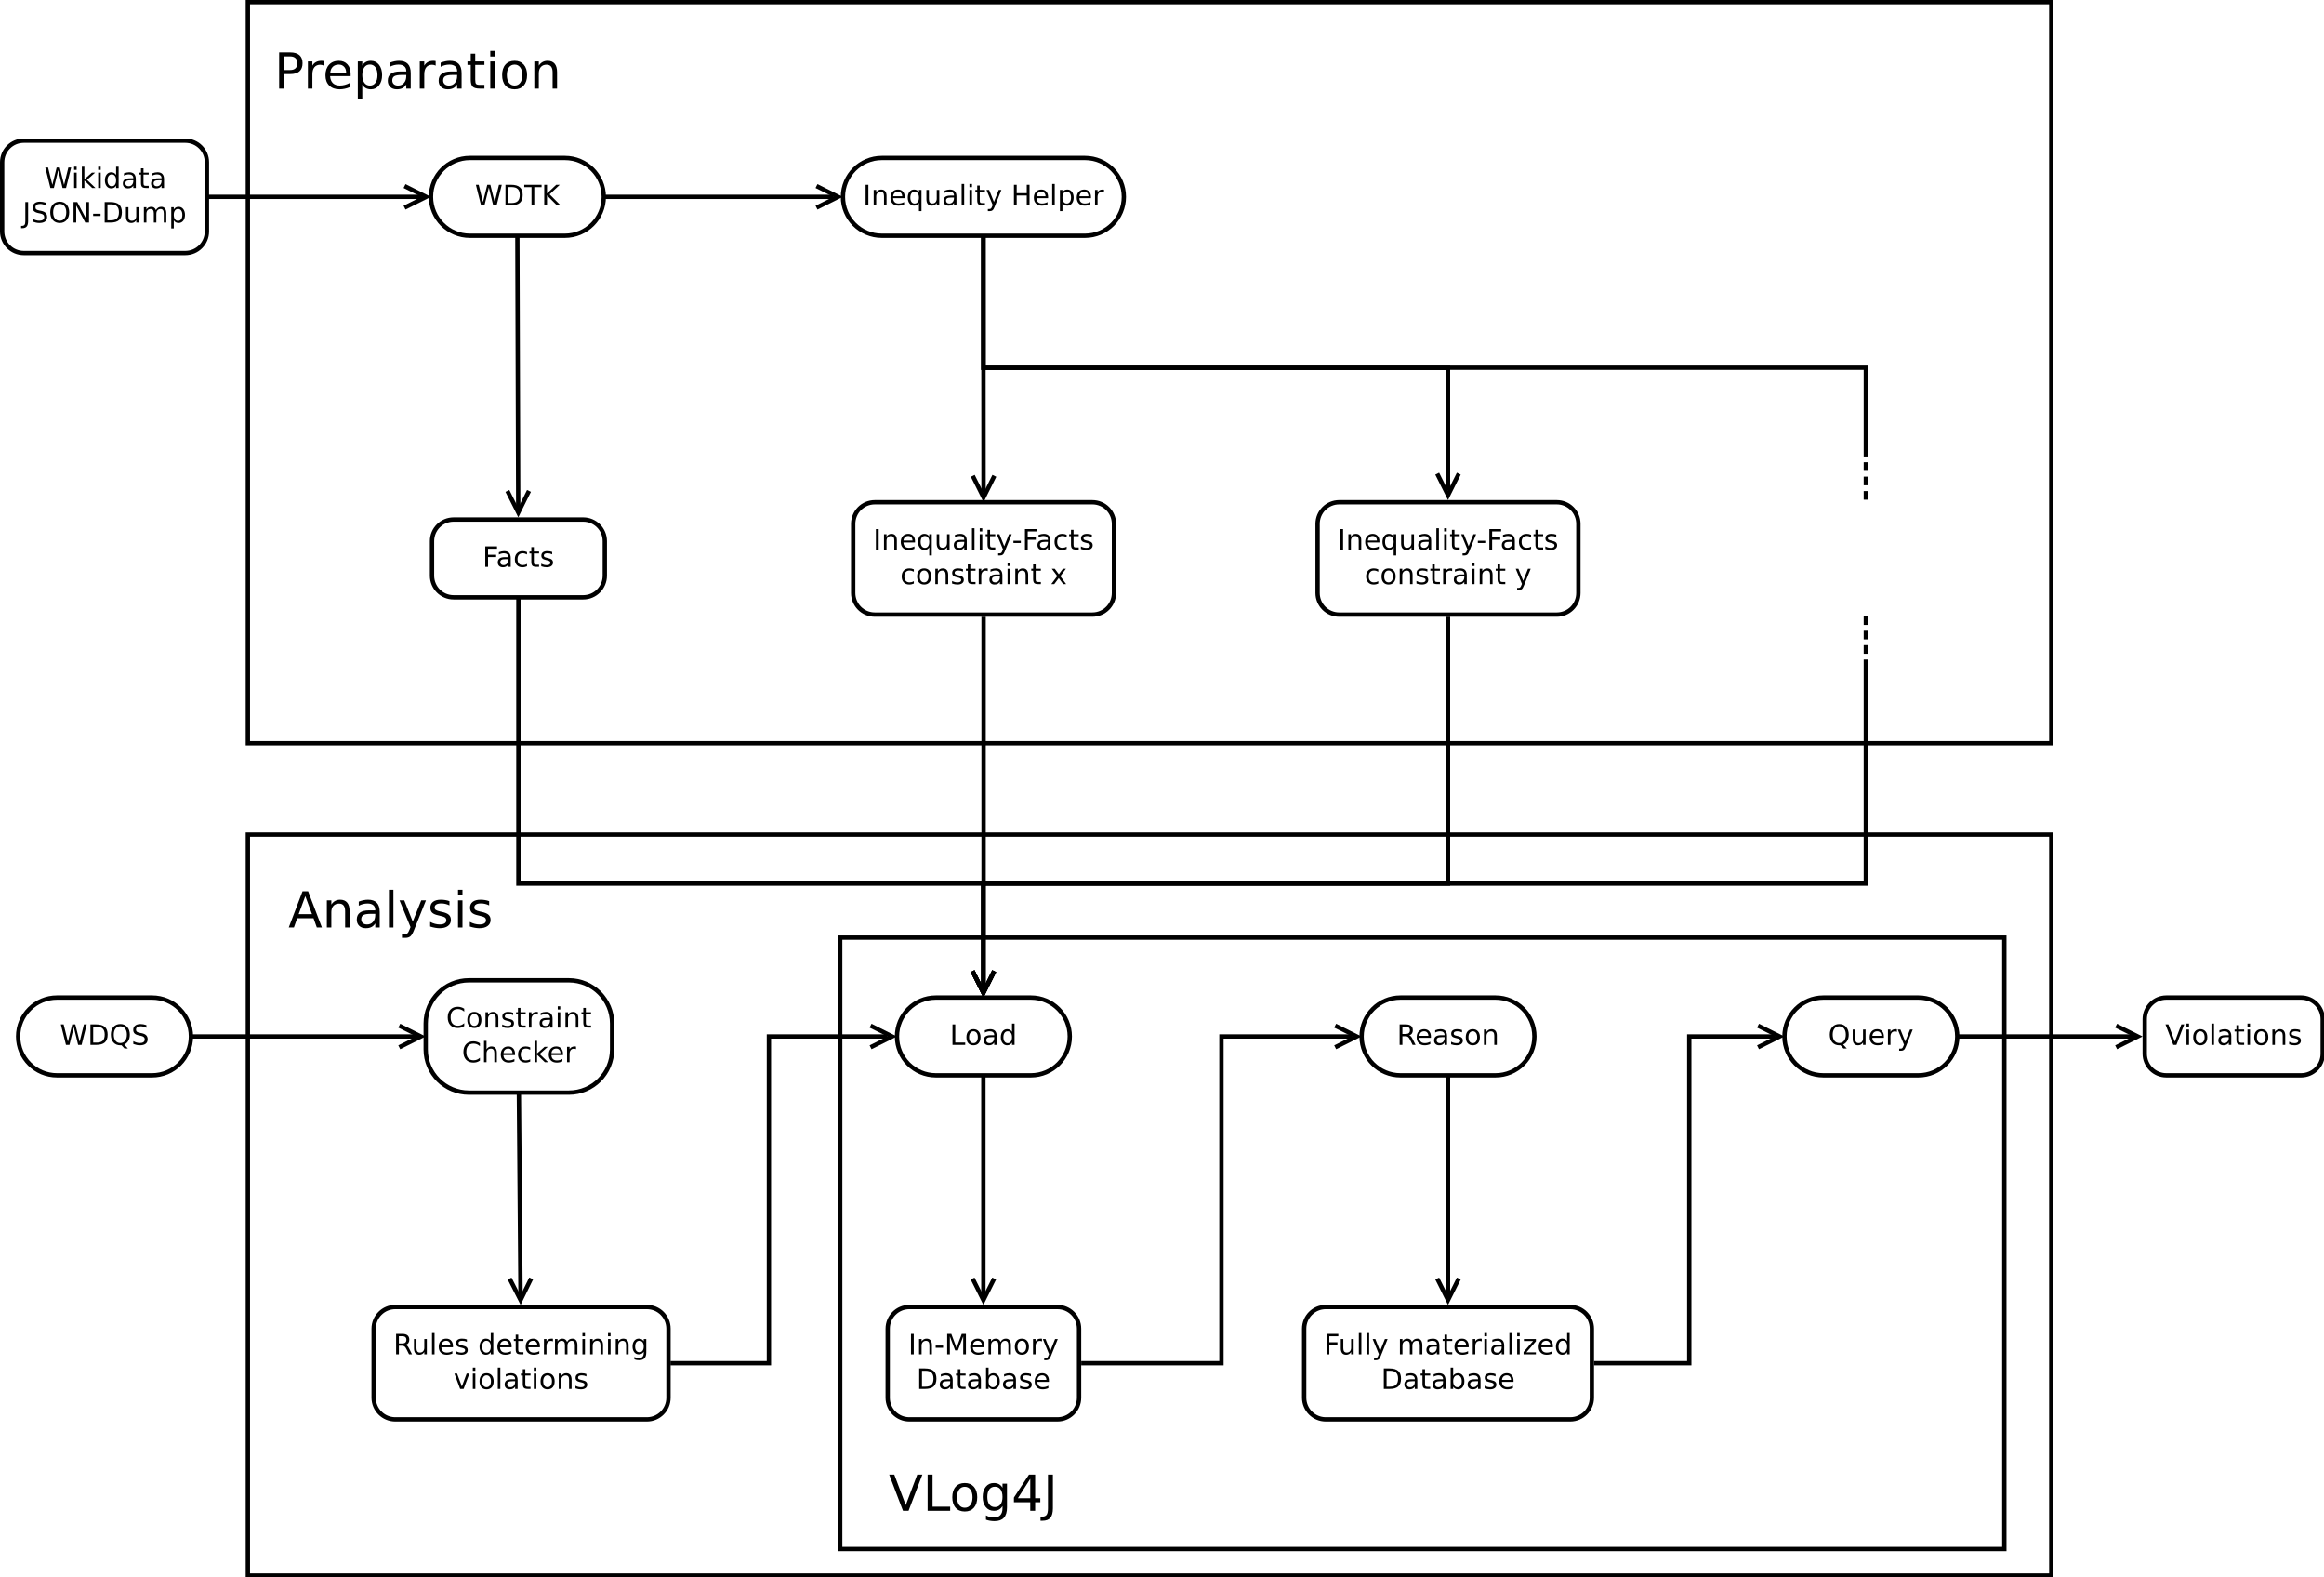 <?xml version="1.0" encoding="UTF-8"?>
<svg xmlns="http://www.w3.org/2000/svg" xmlns:xlink="http://www.w3.org/1999/xlink" width="1076pt" height="730pt" viewBox="0 0 1076 730" version="1.1">
<defs>
<g>
<symbol overflow="visible" id="glyph0-0">
<path style="stroke:none;" d="M 0.641 2.297 L 0.641 -9.172 L 7.141 -9.172 L 7.141 2.297 Z M 1.375 1.578 L 6.422 1.578 L 6.422 -8.438 L 1.375 -8.438 Z M 1.375 1.578 "/>
</symbol>
<symbol overflow="visible" id="glyph0-1">
<path style="stroke:none;" d="M 0.438 -9.484 L 1.734 -9.484 L 3.719 -1.469 L 5.703 -9.484 L 7.141 -9.484 L 9.141 -1.469 L 11.125 -9.484 L 12.422 -9.484 L 10.047 0 L 8.438 0 L 6.438 -8.234 L 4.422 0 L 2.812 0 Z M 0.438 -9.484 "/>
</symbol>
<symbol overflow="visible" id="glyph0-2">
<path style="stroke:none;" d="M 1.219 -7.109 L 2.391 -7.109 L 2.391 0 L 1.219 0 Z M 1.219 -9.875 L 2.391 -9.875 L 2.391 -8.391 L 1.219 -8.391 Z M 1.219 -9.875 "/>
</symbol>
<symbol overflow="visible" id="glyph0-3">
<path style="stroke:none;" d="M 1.188 -9.875 L 2.359 -9.875 L 2.359 -4.047 L 5.844 -7.109 L 7.328 -7.109 L 3.562 -3.781 L 7.484 0 L 5.969 0 L 2.359 -3.469 L 2.359 0 L 1.188 0 Z M 1.188 -9.875 "/>
</symbol>
<symbol overflow="visible" id="glyph0-4">
<path style="stroke:none;" d="M 5.906 -6.031 L 5.906 -9.875 L 7.078 -9.875 L 7.078 0 L 5.906 0 L 5.906 -1.062 C 5.656 -0.645 5.344 -0.332 4.969 -0.125 C 4.594 0.082 4.145 0.188 3.625 0.188 C 2.77 0.188 2.07 -0.156 1.531 -0.844 C 0.988 -1.531 0.719 -2.43 0.719 -3.547 C 0.719 -4.66 0.988 -5.562 1.531 -6.25 C 2.07 -6.938 2.77 -7.281 3.625 -7.281 C 4.145 -7.281 4.594 -7.176 4.969 -6.969 C 5.344 -6.77 5.656 -6.457 5.906 -6.031 Z M 1.922 -3.547 C 1.922 -2.691 2.098 -2.02 2.453 -1.531 C 2.805 -1.039 3.289 -0.797 3.906 -0.797 C 4.531 -0.797 5.02 -1.039 5.375 -1.531 C 5.727 -2.02 5.906 -2.691 5.906 -3.547 C 5.906 -4.41 5.727 -5.082 5.375 -5.562 C 5.02 -6.051 4.531 -6.297 3.906 -6.297 C 3.289 -6.297 2.805 -6.051 2.453 -5.562 C 2.098 -5.082 1.922 -4.41 1.922 -3.547 Z M 1.922 -3.547 "/>
</symbol>
<symbol overflow="visible" id="glyph0-5">
<path style="stroke:none;" d="M 4.453 -3.578 C 3.516 -3.578 2.863 -3.469 2.5 -3.25 C 2.133 -3.031 1.953 -2.66 1.953 -2.141 C 1.953 -1.734 2.086 -1.406 2.359 -1.156 C 2.629 -0.914 3 -0.797 3.469 -0.797 C 4.113 -0.797 4.633 -1.023 5.031 -1.484 C 5.426 -1.941 5.625 -2.551 5.625 -3.312 L 5.625 -3.578 Z M 6.781 -4.062 L 6.781 0 L 5.625 0 L 5.625 -1.078 C 5.352 -0.648 5.02 -0.332 4.625 -0.125 C 4.227 0.082 3.738 0.188 3.156 0.188 C 2.426 0.188 1.848 -0.016 1.422 -0.422 C 0.992 -0.836 0.781 -1.383 0.781 -2.062 C 0.781 -2.863 1.047 -3.469 1.578 -3.875 C 2.117 -4.281 2.922 -4.484 3.984 -4.484 L 5.625 -4.484 L 5.625 -4.609 C 5.625 -5.141 5.445 -5.551 5.094 -5.844 C 4.738 -6.145 4.238 -6.297 3.594 -6.297 C 3.188 -6.297 2.789 -6.242 2.406 -6.141 C 2.02 -6.047 1.648 -5.898 1.297 -5.703 L 1.297 -6.781 C 1.723 -6.945 2.141 -7.07 2.547 -7.156 C 2.953 -7.238 3.344 -7.281 3.719 -7.281 C 4.75 -7.281 5.516 -7.016 6.016 -6.484 C 6.523 -5.953 6.781 -5.145 6.781 -4.062 Z M 6.781 -4.062 "/>
</symbol>
<symbol overflow="visible" id="glyph0-6">
<path style="stroke:none;" d="M 2.375 -9.125 L 2.375 -7.109 L 4.781 -7.109 L 4.781 -6.203 L 2.375 -6.203 L 2.375 -2.344 C 2.375 -1.758 2.453 -1.383 2.609 -1.219 C 2.773 -1.062 3.102 -0.984 3.594 -0.984 L 4.781 -0.984 L 4.781 0 L 3.594 0 C 2.688 0 2.062 -0.164 1.719 -0.5 C 1.375 -0.844 1.203 -1.457 1.203 -2.344 L 1.203 -6.203 L 0.344 -6.203 L 0.344 -7.109 L 1.203 -7.109 L 1.203 -9.125 Z M 2.375 -9.125 "/>
</symbol>
<symbol overflow="visible" id="glyph0-7">
<path style="stroke:none;" d="M 1.281 -9.484 L 2.562 -9.484 L 2.562 -0.656 C 2.562 0.477 2.344 1.305 1.906 1.828 C 1.469 2.348 0.77 2.609 -0.188 2.609 L -0.672 2.609 L -0.672 1.531 L -0.266 1.531 C 0.297 1.531 0.691 1.367 0.922 1.047 C 1.16 0.734 1.281 0.164 1.281 -0.656 Z M 1.281 -9.484 "/>
</symbol>
<symbol overflow="visible" id="glyph0-8">
<path style="stroke:none;" d="M 6.953 -9.172 L 6.953 -7.922 C 6.473 -8.148 6.016 -8.32 5.578 -8.438 C 5.148 -8.551 4.734 -8.609 4.328 -8.609 C 3.629 -8.609 3.086 -8.473 2.703 -8.203 C 2.328 -7.93 2.141 -7.547 2.141 -7.047 C 2.141 -6.629 2.266 -6.312 2.516 -6.094 C 2.773 -5.883 3.254 -5.711 3.953 -5.578 L 4.734 -5.422 C 5.68 -5.234 6.383 -4.91 6.844 -4.453 C 7.301 -3.992 7.531 -3.379 7.531 -2.609 C 7.531 -1.691 7.223 -0.992 6.609 -0.516 C 5.992 -0.047 5.086 0.188 3.891 0.188 C 3.441 0.188 2.961 0.133 2.453 0.031 C 1.953 -0.07 1.43 -0.223 0.891 -0.422 L 0.891 -1.734 C 1.41 -1.441 1.922 -1.223 2.422 -1.078 C 2.922 -0.93 3.41 -0.859 3.891 -0.859 C 4.629 -0.859 5.195 -1 5.594 -1.281 C 5.988 -1.57 6.188 -1.984 6.188 -2.516 C 6.188 -2.984 6.039 -3.348 5.75 -3.609 C 5.469 -3.867 5.004 -4.066 4.359 -4.203 L 3.578 -4.359 C 2.617 -4.547 1.926 -4.844 1.5 -5.25 C 1.07 -5.656 0.859 -6.219 0.859 -6.938 C 0.859 -7.781 1.148 -8.441 1.734 -8.922 C 2.328 -9.41 3.145 -9.656 4.188 -9.656 C 4.625 -9.656 5.07 -9.613 5.531 -9.531 C 6 -9.445 6.473 -9.328 6.953 -9.172 Z M 6.953 -9.172 "/>
</symbol>
<symbol overflow="visible" id="glyph0-9">
<path style="stroke:none;" d="M 5.125 -8.609 C 4.188 -8.609 3.441 -8.258 2.891 -7.562 C 2.348 -6.875 2.078 -5.93 2.078 -4.734 C 2.078 -3.535 2.348 -2.586 2.891 -1.891 C 3.441 -1.203 4.188 -0.859 5.125 -0.859 C 6.051 -0.859 6.785 -1.203 7.328 -1.891 C 7.879 -2.586 8.156 -3.535 8.156 -4.734 C 8.156 -5.93 7.879 -6.875 7.328 -7.562 C 6.785 -8.258 6.051 -8.609 5.125 -8.609 Z M 5.125 -9.656 C 6.445 -9.656 7.504 -9.207 8.297 -8.312 C 9.098 -7.414 9.5 -6.223 9.5 -4.734 C 9.5 -3.234 9.098 -2.035 8.297 -1.141 C 7.504 -0.254 6.445 0.188 5.125 0.188 C 3.789 0.188 2.723 -0.254 1.922 -1.141 C 1.129 -2.035 0.734 -3.234 0.734 -4.734 C 0.734 -6.223 1.129 -7.414 1.922 -8.312 C 2.723 -9.207 3.789 -9.656 5.125 -9.656 Z M 5.125 -9.656 "/>
</symbol>
<symbol overflow="visible" id="glyph0-10">
<path style="stroke:none;" d="M 1.281 -9.484 L 3 -9.484 L 7.203 -1.547 L 7.203 -9.484 L 8.453 -9.484 L 8.453 0 L 6.719 0 L 2.516 -7.922 L 2.516 0 L 1.281 0 Z M 1.281 -9.484 "/>
</symbol>
<symbol overflow="visible" id="glyph0-11">
<path style="stroke:none;" d="M 0.641 -4.078 L 4.062 -4.078 L 4.062 -3.047 L 0.641 -3.047 Z M 0.641 -4.078 "/>
</symbol>
<symbol overflow="visible" id="glyph0-12">
<path style="stroke:none;" d="M 2.562 -8.422 L 2.562 -1.047 L 4.109 -1.047 C 5.41 -1.047 6.363 -1.344 6.969 -1.938 C 7.582 -2.531 7.891 -3.469 7.891 -4.75 C 7.891 -6.02 7.582 -6.945 6.969 -7.531 C 6.363 -8.125 5.41 -8.422 4.109 -8.422 Z M 1.281 -9.484 L 3.906 -9.484 C 5.75 -9.484 7.098 -9.098 7.953 -8.328 C 8.816 -7.566 9.25 -6.375 9.25 -4.75 C 9.25 -3.113 8.816 -1.91 7.953 -1.141 C 7.086 -0.379 5.738 0 3.906 0 L 1.281 0 Z M 1.281 -9.484 "/>
</symbol>
<symbol overflow="visible" id="glyph0-13">
<path style="stroke:none;" d="M 1.109 -2.812 L 1.109 -7.109 L 2.266 -7.109 L 2.266 -2.844 C 2.266 -2.176 2.395 -1.672 2.656 -1.328 C 2.926 -0.992 3.32 -0.828 3.844 -0.828 C 4.477 -0.828 4.977 -1.023 5.344 -1.422 C 5.707 -1.828 5.891 -2.379 5.891 -3.078 L 5.891 -7.109 L 7.062 -7.109 L 7.062 0 L 5.891 0 L 5.891 -1.094 C 5.609 -0.656 5.281 -0.332 4.906 -0.125 C 4.531 0.082 4.094 0.188 3.594 0.188 C 2.781 0.188 2.16 -0.066 1.734 -0.578 C 1.316 -1.086 1.109 -1.832 1.109 -2.812 Z M 4.047 -7.281 Z M 4.047 -7.281 "/>
</symbol>
<symbol overflow="visible" id="glyph0-14">
<path style="stroke:none;" d="M 6.766 -5.75 C 7.055 -6.27 7.406 -6.656 7.812 -6.906 C 8.219 -7.156 8.695 -7.281 9.25 -7.281 C 9.988 -7.281 10.555 -7.02 10.953 -6.5 C 11.359 -5.977 11.562 -5.242 11.562 -4.297 L 11.562 0 L 10.391 0 L 10.391 -4.25 C 10.391 -4.938 10.266 -5.441 10.016 -5.766 C 9.773 -6.098 9.41 -6.266 8.922 -6.266 C 8.316 -6.266 7.836 -6.062 7.484 -5.656 C 7.129 -5.258 6.953 -4.711 6.953 -4.016 L 6.953 0 L 5.781 0 L 5.781 -4.25 C 5.781 -4.938 5.66 -5.441 5.422 -5.766 C 5.18 -6.098 4.805 -6.266 4.297 -6.266 C 3.703 -6.266 3.227 -6.062 2.875 -5.656 C 2.531 -5.25 2.359 -4.703 2.359 -4.016 L 2.359 0 L 1.188 0 L 1.188 -7.109 L 2.359 -7.109 L 2.359 -6 C 2.617 -6.438 2.938 -6.758 3.312 -6.969 C 3.688 -7.176 4.129 -7.281 4.641 -7.281 C 5.16 -7.281 5.598 -7.148 5.953 -6.891 C 6.316 -6.629 6.586 -6.25 6.766 -5.75 Z M 6.766 -5.75 "/>
</symbol>
<symbol overflow="visible" id="glyph0-15">
<path style="stroke:none;" d="M 2.359 -1.062 L 2.359 2.703 L 1.188 2.703 L 1.188 -7.109 L 2.359 -7.109 L 2.359 -6.031 C 2.598 -6.457 2.906 -6.77 3.281 -6.969 C 3.656 -7.176 4.102 -7.281 4.625 -7.281 C 5.488 -7.281 6.191 -6.938 6.734 -6.25 C 7.273 -5.562 7.547 -4.66 7.547 -3.547 C 7.547 -2.43 7.273 -1.531 6.734 -0.844 C 6.191 -0.156 5.488 0.188 4.625 0.188 C 4.102 0.188 3.656 0.082 3.281 -0.125 C 2.906 -0.332 2.598 -0.645 2.359 -1.062 Z M 6.328 -3.547 C 6.328 -4.41 6.148 -5.082 5.797 -5.562 C 5.441 -6.051 4.957 -6.297 4.344 -6.297 C 3.727 -6.297 3.242 -6.051 2.891 -5.562 C 2.535 -5.082 2.359 -4.41 2.359 -3.547 C 2.359 -2.691 2.535 -2.02 2.891 -1.531 C 3.242 -1.039 3.727 -0.797 4.344 -0.797 C 4.957 -0.797 5.441 -1.039 5.797 -1.531 C 6.148 -2.02 6.328 -2.691 6.328 -3.547 Z M 6.328 -3.547 "/>
</symbol>
<symbol overflow="visible" id="glyph0-16">
<path style="stroke:none;" d="M -0.031 -9.484 L 7.984 -9.484 L 7.984 -8.391 L 4.609 -8.391 L 4.609 0 L 3.328 0 L 3.328 -8.391 L -0.031 -8.391 Z M -0.031 -9.484 "/>
</symbol>
<symbol overflow="visible" id="glyph0-17">
<path style="stroke:none;" d="M 1.281 -9.484 L 2.562 -9.484 L 2.562 -5.469 L 6.812 -9.484 L 8.469 -9.484 L 3.766 -5.062 L 8.797 0 L 7.109 0 L 2.562 -4.562 L 2.562 0 L 1.281 0 Z M 1.281 -9.484 "/>
</symbol>
<symbol overflow="visible" id="glyph0-18">
<path style="stroke:none;" d="M 1.281 -9.484 L 6.719 -9.484 L 6.719 -8.391 L 2.562 -8.391 L 2.562 -5.609 L 6.312 -5.609 L 6.312 -4.531 L 2.562 -4.531 L 2.562 0 L 1.281 0 Z M 1.281 -9.484 "/>
</symbol>
<symbol overflow="visible" id="glyph0-19">
<path style="stroke:none;" d="M 6.344 -6.844 L 6.344 -5.75 C 6.008 -5.926 5.676 -6.062 5.344 -6.156 C 5.008 -6.25 4.676 -6.297 4.344 -6.297 C 3.582 -6.297 2.992 -6.051 2.578 -5.562 C 2.16 -5.082 1.953 -4.41 1.953 -3.547 C 1.953 -2.68 2.16 -2.008 2.578 -1.531 C 2.992 -1.051 3.582 -0.812 4.344 -0.812 C 4.676 -0.812 5.008 -0.852 5.344 -0.938 C 5.676 -1.031 6.008 -1.172 6.344 -1.359 L 6.344 -0.266 C 6.02 -0.117 5.68 -0.008 5.328 0.062 C 4.984 0.145 4.613 0.188 4.219 0.188 C 3.145 0.188 2.289 -0.145 1.656 -0.812 C 1.031 -1.488 0.719 -2.398 0.719 -3.547 C 0.719 -4.703 1.035 -5.613 1.672 -6.281 C 2.305 -6.945 3.18 -7.281 4.297 -7.281 C 4.648 -7.281 5 -7.242 5.344 -7.172 C 5.688 -7.098 6.02 -6.988 6.344 -6.844 Z M 6.344 -6.844 "/>
</symbol>
<symbol overflow="visible" id="glyph0-20">
<path style="stroke:none;" d="M 5.75 -6.906 L 5.75 -5.797 C 5.426 -5.961 5.086 -6.086 4.734 -6.172 C 4.379 -6.254 4.008 -6.297 3.625 -6.297 C 3.039 -6.297 2.602 -6.207 2.312 -6.031 C 2.031 -5.852 1.891 -5.586 1.891 -5.234 C 1.891 -4.961 1.988 -4.75 2.188 -4.594 C 2.395 -4.445 2.816 -4.301 3.453 -4.156 L 3.844 -4.062 C 4.676 -3.883 5.266 -3.633 5.609 -3.312 C 5.961 -2.988 6.141 -2.539 6.141 -1.969 C 6.141 -1.301 5.879 -0.773 5.359 -0.391 C 4.836 -0.004 4.117 0.188 3.203 0.188 C 2.816 0.188 2.414 0.148 2 0.078 C 1.594 0.004 1.16 -0.109 0.703 -0.266 L 0.703 -1.469 C 1.141 -1.238 1.566 -1.066 1.984 -0.953 C 2.398 -0.848 2.812 -0.797 3.219 -0.797 C 3.77 -0.797 4.191 -0.891 4.484 -1.078 C 4.785 -1.266 4.938 -1.531 4.938 -1.875 C 4.938 -2.188 4.828 -2.426 4.609 -2.594 C 4.398 -2.77 3.938 -2.938 3.219 -3.094 L 2.812 -3.188 C 2.082 -3.344 1.555 -3.578 1.234 -3.891 C 0.91 -4.203 0.75 -4.633 0.75 -5.188 C 0.75 -5.852 0.984 -6.367 1.453 -6.734 C 1.93 -7.098 2.609 -7.281 3.484 -7.281 C 3.91 -7.281 4.316 -7.25 4.703 -7.188 C 5.086 -7.125 5.438 -7.031 5.75 -6.906 Z M 5.75 -6.906 "/>
</symbol>
<symbol overflow="visible" id="glyph0-21">
<path style="stroke:none;" d="M 1.281 -9.484 L 2.562 -9.484 L 2.562 0 L 1.281 0 Z M 1.281 -9.484 "/>
</symbol>
<symbol overflow="visible" id="glyph0-22">
<path style="stroke:none;" d="M 7.141 -4.297 L 7.141 0 L 5.969 0 L 5.969 -4.25 C 5.969 -4.926 5.836 -5.43 5.578 -5.766 C 5.316 -6.098 4.922 -6.266 4.391 -6.266 C 3.766 -6.266 3.27 -6.062 2.906 -5.656 C 2.539 -5.258 2.359 -4.711 2.359 -4.016 L 2.359 0 L 1.188 0 L 1.188 -7.109 L 2.359 -7.109 L 2.359 -6 C 2.641 -6.426 2.969 -6.742 3.344 -6.953 C 3.719 -7.172 4.156 -7.281 4.656 -7.281 C 5.469 -7.281 6.082 -7.023 6.5 -6.516 C 6.926 -6.016 7.141 -5.273 7.141 -4.297 Z M 7.141 -4.297 "/>
</symbol>
<symbol overflow="visible" id="glyph0-23">
<path style="stroke:none;" d="M 7.312 -3.844 L 7.312 -3.281 L 1.938 -3.281 C 1.988 -2.469 2.227 -1.852 2.656 -1.438 C 3.094 -1.02 3.695 -0.812 4.469 -0.812 C 4.914 -0.812 5.348 -0.863 5.766 -0.969 C 6.191 -1.082 6.613 -1.25 7.031 -1.469 L 7.031 -0.359 C 6.613 -0.18 6.18 -0.047 5.734 0.047 C 5.297 0.141 4.852 0.188 4.406 0.188 C 3.27 0.188 2.367 -0.141 1.703 -0.797 C 1.047 -1.461 0.719 -2.359 0.719 -3.484 C 0.719 -4.648 1.031 -5.57 1.656 -6.25 C 2.289 -6.938 3.141 -7.281 4.203 -7.281 C 5.16 -7.281 5.914 -6.973 6.469 -6.359 C 7.031 -5.742 7.312 -4.906 7.312 -3.844 Z M 6.141 -4.188 C 6.129 -4.82 5.945 -5.332 5.594 -5.719 C 5.25 -6.102 4.789 -6.297 4.219 -6.297 C 3.562 -6.297 3.035 -6.109 2.641 -5.734 C 2.254 -5.367 2.031 -4.852 1.969 -4.188 Z M 6.141 -4.188 "/>
</symbol>
<symbol overflow="visible" id="glyph0-24">
<path style="stroke:none;" d="M 1.922 -3.547 C 1.922 -2.691 2.098 -2.02 2.453 -1.531 C 2.805 -1.039 3.289 -0.797 3.906 -0.797 C 4.531 -0.797 5.02 -1.039 5.375 -1.531 C 5.727 -2.02 5.906 -2.691 5.906 -3.547 C 5.906 -4.41 5.727 -5.082 5.375 -5.562 C 5.02 -6.051 4.531 -6.297 3.906 -6.297 C 3.289 -6.297 2.805 -6.051 2.453 -5.562 C 2.098 -5.082 1.922 -4.41 1.922 -3.547 Z M 5.906 -1.062 C 5.656 -0.645 5.344 -0.332 4.969 -0.125 C 4.594 0.082 4.145 0.188 3.625 0.188 C 2.77 0.188 2.07 -0.156 1.531 -0.844 C 0.988 -1.531 0.719 -2.43 0.719 -3.547 C 0.719 -4.66 0.988 -5.562 1.531 -6.25 C 2.07 -6.938 2.77 -7.281 3.625 -7.281 C 4.145 -7.281 4.594 -7.176 4.969 -6.969 C 5.344 -6.77 5.656 -6.457 5.906 -6.031 L 5.906 -7.109 L 7.078 -7.109 L 7.078 2.703 L 5.906 2.703 Z M 5.906 -1.062 "/>
</symbol>
<symbol overflow="visible" id="glyph0-25">
<path style="stroke:none;" d="M 1.219 -9.875 L 2.391 -9.875 L 2.391 0 L 1.219 0 Z M 1.219 -9.875 "/>
</symbol>
<symbol overflow="visible" id="glyph0-26">
<path style="stroke:none;" d="M 4.188 0.656 C 3.852 1.508 3.531 2.062 3.219 2.312 C 2.906 2.57 2.488 2.703 1.969 2.703 L 1.031 2.703 L 1.031 1.734 L 1.719 1.734 C 2.039 1.734 2.289 1.656 2.469 1.5 C 2.645 1.344 2.836 0.984 3.047 0.422 L 3.266 -0.109 L 0.391 -7.109 L 1.625 -7.109 L 3.844 -1.547 L 6.062 -7.109 L 7.312 -7.109 Z M 4.188 0.656 "/>
</symbol>
<symbol overflow="visible" id="glyph0-27">
<path style="stroke:none;" d=""/>
</symbol>
<symbol overflow="visible" id="glyph0-28">
<path style="stroke:none;" d="M 1.281 -9.484 L 2.562 -9.484 L 2.562 -5.594 L 7.219 -5.594 L 7.219 -9.484 L 8.5 -9.484 L 8.5 0 L 7.219 0 L 7.219 -4.516 L 2.562 -4.516 L 2.562 0 L 1.281 0 Z M 1.281 -9.484 "/>
</symbol>
<symbol overflow="visible" id="glyph0-29">
<path style="stroke:none;" d="M 5.344 -6.016 C 5.207 -6.086 5.062 -6.141 4.906 -6.172 C 4.758 -6.211 4.594 -6.234 4.406 -6.234 C 3.75 -6.234 3.242 -6.02 2.891 -5.594 C 2.535 -5.164 2.359 -4.551 2.359 -3.75 L 2.359 0 L 1.188 0 L 1.188 -7.109 L 2.359 -7.109 L 2.359 -6 C 2.598 -6.438 2.914 -6.758 3.312 -6.969 C 3.707 -7.176 4.188 -7.281 4.75 -7.281 C 4.832 -7.281 4.922 -7.273 5.016 -7.266 C 5.109 -7.254 5.219 -7.238 5.344 -7.219 Z M 5.344 -6.016 "/>
</symbol>
<symbol overflow="visible" id="glyph0-30">
<path style="stroke:none;" d="M 3.984 -6.297 C 3.359 -6.297 2.863 -6.051 2.5 -5.562 C 2.133 -5.07 1.953 -4.398 1.953 -3.547 C 1.953 -2.691 2.129 -2.02 2.484 -1.531 C 2.848 -1.051 3.348 -0.812 3.984 -0.812 C 4.598 -0.812 5.086 -1.055 5.453 -1.547 C 5.816 -2.035 6 -2.703 6 -3.547 C 6 -4.391 5.816 -5.055 5.453 -5.547 C 5.086 -6.047 4.598 -6.297 3.984 -6.297 Z M 3.984 -7.281 C 4.992 -7.281 5.789 -6.945 6.375 -6.281 C 6.957 -5.625 7.25 -4.711 7.25 -3.547 C 7.25 -2.379 6.957 -1.461 6.375 -0.797 C 5.789 -0.141 4.992 0.188 3.984 0.188 C 2.961 0.188 2.16 -0.141 1.578 -0.797 C 1.004 -1.461 0.719 -2.379 0.719 -3.547 C 0.719 -4.711 1.004 -5.625 1.578 -6.281 C 2.16 -6.945 2.961 -7.281 3.984 -7.281 Z M 3.984 -7.281 "/>
</symbol>
<symbol overflow="visible" id="glyph0-31">
<path style="stroke:none;" d="M 7.141 -7.109 L 4.562 -3.656 L 7.266 0 L 5.891 0 L 3.828 -2.797 L 1.75 0 L 0.375 0 L 3.141 -3.719 L 0.609 -7.109 L 1.984 -7.109 L 3.875 -4.578 L 5.75 -7.109 Z M 7.141 -7.109 "/>
</symbol>
<symbol overflow="visible" id="glyph0-32">
<path style="stroke:none;" d="M 5.125 -8.609 C 4.188 -8.609 3.441 -8.258 2.891 -7.562 C 2.348 -6.875 2.078 -5.93 2.078 -4.734 C 2.078 -3.535 2.348 -2.586 2.891 -1.891 C 3.441 -1.203 4.188 -0.859 5.125 -0.859 C 6.051 -0.859 6.785 -1.203 7.328 -1.891 C 7.879 -2.586 8.156 -3.535 8.156 -4.734 C 8.156 -5.93 7.879 -6.875 7.328 -7.562 C 6.785 -8.258 6.051 -8.609 5.125 -8.609 Z M 6.922 -0.172 L 8.609 1.672 L 7.062 1.672 L 5.656 0.156 C 5.52 0.164 5.41 0.172 5.328 0.172 C 5.254 0.18 5.188 0.188 5.125 0.188 C 3.789 0.188 2.723 -0.254 1.922 -1.141 C 1.129 -2.035 0.734 -3.234 0.734 -4.734 C 0.734 -6.223 1.129 -7.414 1.922 -8.312 C 2.723 -9.207 3.789 -9.656 5.125 -9.656 C 6.445 -9.656 7.504 -9.207 8.297 -8.312 C 9.098 -7.414 9.5 -6.223 9.5 -4.734 C 9.5 -3.629 9.273 -2.688 8.828 -1.906 C 8.391 -1.125 7.754 -0.547 6.922 -0.172 Z M 6.922 -0.172 "/>
</symbol>
<symbol overflow="visible" id="glyph0-33">
<path style="stroke:none;" d="M 8.375 -8.75 L 8.375 -7.391 C 7.938 -7.797 7.473 -8.098 6.984 -8.297 C 6.504 -8.492 5.988 -8.594 5.438 -8.594 C 4.352 -8.594 3.52 -8.258 2.938 -7.594 C 2.363 -6.938 2.078 -5.984 2.078 -4.734 C 2.078 -3.484 2.363 -2.523 2.938 -1.859 C 3.52 -1.203 4.352 -0.875 5.438 -0.875 C 5.988 -0.875 6.504 -0.973 6.984 -1.172 C 7.473 -1.367 7.938 -1.664 8.375 -2.062 L 8.375 -0.734 C 7.926 -0.422 7.453 -0.188 6.953 -0.031 C 6.453 0.113 5.922 0.188 5.359 0.188 C 3.922 0.188 2.789 -0.25 1.969 -1.125 C 1.145 -2.008 0.734 -3.211 0.734 -4.734 C 0.734 -6.254 1.145 -7.453 1.969 -8.328 C 2.789 -9.211 3.922 -9.656 5.359 -9.656 C 5.922 -9.656 6.453 -9.578 6.953 -9.422 C 7.461 -9.273 7.938 -9.051 8.375 -8.75 Z M 8.375 -8.75 "/>
</symbol>
<symbol overflow="visible" id="glyph0-34">
<path style="stroke:none;" d="M 7.141 -4.297 L 7.141 0 L 5.969 0 L 5.969 -4.25 C 5.969 -4.926 5.836 -5.43 5.578 -5.766 C 5.316 -6.098 4.922 -6.266 4.391 -6.266 C 3.766 -6.266 3.27 -6.062 2.906 -5.656 C 2.539 -5.258 2.359 -4.711 2.359 -4.016 L 2.359 0 L 1.188 0 L 1.188 -9.875 L 2.359 -9.875 L 2.359 -6 C 2.641 -6.426 2.969 -6.742 3.344 -6.953 C 3.719 -7.172 4.156 -7.281 4.656 -7.281 C 5.469 -7.281 6.082 -7.023 6.5 -6.516 C 6.926 -6.016 7.141 -5.273 7.141 -4.297 Z M 7.141 -4.297 "/>
</symbol>
<symbol overflow="visible" id="glyph0-35">
<path style="stroke:none;" d="M 5.766 -4.438 C 6.047 -4.344 6.316 -4.145 6.578 -3.844 C 6.836 -3.539 7.098 -3.125 7.359 -2.594 L 8.656 0 L 7.281 0 L 6.062 -2.438 C 5.75 -3.07 5.445 -3.488 5.156 -3.688 C 4.863 -3.895 4.461 -4 3.953 -4 L 2.562 -4 L 2.562 0 L 1.281 0 L 1.281 -9.484 L 4.172 -9.484 C 5.254 -9.484 6.062 -9.254 6.594 -8.797 C 7.125 -8.348 7.391 -7.664 7.391 -6.75 C 7.391 -6.156 7.25 -5.66 6.969 -5.266 C 6.695 -4.867 6.297 -4.594 5.766 -4.438 Z M 2.562 -8.422 L 2.562 -5.062 L 4.172 -5.062 C 4.785 -5.062 5.25 -5.203 5.562 -5.484 C 5.883 -5.773 6.047 -6.195 6.047 -6.75 C 6.047 -7.301 5.883 -7.719 5.562 -8 C 5.25 -8.281 4.785 -8.422 4.172 -8.422 Z M 2.562 -8.422 "/>
</symbol>
<symbol overflow="visible" id="glyph0-36">
<path style="stroke:none;" d="M 5.906 -3.641 C 5.906 -4.484 5.727 -5.133 5.375 -5.594 C 5.031 -6.062 4.539 -6.297 3.906 -6.297 C 3.281 -6.297 2.789 -6.062 2.438 -5.594 C 2.094 -5.133 1.922 -4.484 1.922 -3.641 C 1.922 -2.797 2.094 -2.141 2.438 -1.672 C 2.789 -1.211 3.281 -0.984 3.906 -0.984 C 4.539 -0.984 5.031 -1.211 5.375 -1.672 C 5.727 -2.141 5.906 -2.797 5.906 -3.641 Z M 7.078 -0.875 C 7.078 0.332 6.805 1.227 6.266 1.812 C 5.723 2.406 4.898 2.703 3.797 2.703 C 3.391 2.703 3.004 2.672 2.641 2.609 C 2.273 2.547 1.922 2.453 1.578 2.328 L 1.578 1.188 C 1.922 1.375 2.258 1.508 2.594 1.594 C 2.926 1.688 3.266 1.734 3.609 1.734 C 4.379 1.734 4.953 1.535 5.328 1.141 C 5.711 0.742 5.906 0.141 5.906 -0.672 L 5.906 -1.25 C 5.664 -0.832 5.352 -0.52 4.969 -0.312 C 4.594 -0.102 4.145 0 3.625 0 C 2.75 0 2.047 -0.332 1.516 -1 C 0.984 -1.664 0.719 -2.547 0.719 -3.641 C 0.719 -4.734 0.984 -5.613 1.516 -6.281 C 2.047 -6.945 2.75 -7.281 3.625 -7.281 C 4.145 -7.281 4.594 -7.176 4.969 -6.969 C 5.352 -6.758 5.664 -6.445 5.906 -6.031 L 5.906 -7.109 L 7.078 -7.109 Z M 7.078 -0.875 "/>
</symbol>
<symbol overflow="visible" id="glyph0-37">
<path style="stroke:none;" d="M 0.391 -7.109 L 1.625 -7.109 L 3.844 -1.141 L 6.062 -7.109 L 7.312 -7.109 L 4.641 0 L 3.047 0 Z M 0.391 -7.109 "/>
</symbol>
<symbol overflow="visible" id="glyph0-38">
<path style="stroke:none;" d="M 1.281 -9.484 L 2.562 -9.484 L 2.562 -1.078 L 7.172 -1.078 L 7.172 0 L 1.281 0 Z M 1.281 -9.484 "/>
</symbol>
<symbol overflow="visible" id="glyph0-39">
<path style="stroke:none;" d="M 1.281 -9.484 L 3.188 -9.484 L 5.609 -3.031 L 8.031 -9.484 L 9.953 -9.484 L 9.953 0 L 8.703 0 L 8.703 -8.328 L 6.25 -1.828 L 4.969 -1.828 L 2.516 -8.328 L 2.516 0 L 1.281 0 Z M 1.281 -9.484 "/>
</symbol>
<symbol overflow="visible" id="glyph0-40">
<path style="stroke:none;" d="M 6.328 -3.547 C 6.328 -4.41 6.148 -5.082 5.797 -5.562 C 5.441 -6.051 4.957 -6.297 4.344 -6.297 C 3.727 -6.297 3.242 -6.051 2.891 -5.562 C 2.535 -5.082 2.359 -4.41 2.359 -3.547 C 2.359 -2.691 2.535 -2.02 2.891 -1.531 C 3.242 -1.039 3.727 -0.797 4.344 -0.797 C 4.957 -0.797 5.441 -1.039 5.797 -1.531 C 6.148 -2.02 6.328 -2.691 6.328 -3.547 Z M 2.359 -6.031 C 2.598 -6.457 2.906 -6.77 3.281 -6.969 C 3.656 -7.176 4.102 -7.281 4.625 -7.281 C 5.488 -7.281 6.191 -6.938 6.734 -6.25 C 7.273 -5.562 7.547 -4.66 7.547 -3.547 C 7.547 -2.43 7.273 -1.531 6.734 -0.844 C 6.191 -0.156 5.488 0.188 4.625 0.188 C 4.102 0.188 3.656 0.082 3.281 -0.125 C 2.906 -0.332 2.598 -0.645 2.359 -1.062 L 2.359 0 L 1.188 0 L 1.188 -9.875 L 2.359 -9.875 Z M 2.359 -6.031 "/>
</symbol>
<symbol overflow="visible" id="glyph0-41">
<path style="stroke:none;" d="M 0.719 -7.109 L 6.266 -7.109 L 6.266 -6.047 L 1.875 -0.938 L 6.266 -0.938 L 6.266 0 L 0.562 0 L 0.562 -1.062 L 4.953 -6.172 L 0.719 -6.172 Z M 0.719 -7.109 "/>
</symbol>
<symbol overflow="visible" id="glyph0-42">
<path style="stroke:none;" d="M 3.719 0 L 0.109 -9.484 L 1.438 -9.484 L 4.438 -1.5 L 7.453 -9.484 L 8.781 -9.484 L 5.172 0 Z M 3.719 0 "/>
</symbol>
<symbol overflow="visible" id="glyph1-0">
<path style="stroke:none;" d="M 1.141 4.062 L 1.141 -16.219 L 12.641 -16.219 L 12.641 4.062 Z M 2.438 2.781 L 11.359 2.781 L 11.359 -14.922 L 2.438 -14.922 Z M 2.438 2.781 "/>
</symbol>
<symbol overflow="visible" id="glyph1-1">
<path style="stroke:none;" d="M 4.531 -14.906 L 4.531 -8.609 L 7.375 -8.609 C 8.438 -8.609 9.254 -8.879 9.828 -9.422 C 10.398 -9.973 10.688 -10.754 10.688 -11.766 C 10.688 -12.766 10.398 -13.535 9.828 -14.078 C 9.254 -14.629 8.438 -14.906 7.375 -14.906 Z M 2.25 -16.766 L 7.375 -16.766 C 9.258 -16.766 10.68 -16.336 11.641 -15.484 C 12.598 -14.641 13.078 -13.398 13.078 -11.766 C 13.078 -10.109 12.598 -8.852 11.641 -8 C 10.68 -7.156 9.258 -6.734 7.375 -6.734 L 4.531 -6.734 L 4.531 0 L 2.25 0 Z M 2.25 -16.766 "/>
</symbol>
<symbol overflow="visible" id="glyph1-2">
<path style="stroke:none;" d="M 9.453 -10.641 C 9.223 -10.773 8.969 -10.875 8.688 -10.938 C 8.414 -11.008 8.117 -11.047 7.797 -11.047 C 6.629 -11.047 5.734 -10.664 5.109 -9.906 C 4.484 -9.145 4.172 -8.051 4.172 -6.625 L 4.172 0 L 2.094 0 L 2.094 -12.578 L 4.172 -12.578 L 4.172 -10.625 C 4.598 -11.383 5.16 -11.945 5.859 -12.312 C 6.555 -12.688 7.406 -12.875 8.406 -12.875 C 8.539 -12.875 8.691 -12.863 8.859 -12.844 C 9.035 -12.832 9.227 -12.805 9.438 -12.766 Z M 9.453 -10.641 "/>
</symbol>
<symbol overflow="visible" id="glyph1-3">
<path style="stroke:none;" d="M 12.922 -6.812 L 12.922 -5.797 L 3.422 -5.797 C 3.516 -4.367 3.941 -3.281 4.703 -2.531 C 5.473 -1.789 6.547 -1.422 7.922 -1.422 C 8.711 -1.422 9.477 -1.52 10.219 -1.719 C 10.969 -1.914 11.707 -2.207 12.438 -2.594 L 12.438 -0.641 C 11.695 -0.328 10.938 -0.086 10.156 0.078 C 9.383 0.242 8.598 0.328 7.797 0.328 C 5.785 0.328 4.191 -0.254 3.016 -1.422 C 1.848 -2.586 1.266 -4.172 1.266 -6.172 C 1.266 -8.223 1.82 -9.852 2.938 -11.062 C 4.051 -12.27 5.551 -12.875 7.438 -12.875 C 9.125 -12.875 10.457 -12.328 11.438 -11.234 C 12.426 -10.148 12.922 -8.676 12.922 -6.812 Z M 10.859 -7.406 C 10.848 -8.539 10.531 -9.441 9.906 -10.109 C 9.289 -10.785 8.473 -11.125 7.453 -11.125 C 6.305 -11.125 5.383 -10.797 4.688 -10.141 C 4 -9.492 3.602 -8.582 3.5 -7.406 Z M 10.859 -7.406 "/>
</symbol>
<symbol overflow="visible" id="glyph1-4">
<path style="stroke:none;" d="M 4.172 -1.891 L 4.172 4.781 L 2.094 4.781 L 2.094 -12.578 L 4.172 -12.578 L 4.172 -10.672 C 4.598 -11.422 5.145 -11.973 5.812 -12.328 C 6.477 -12.691 7.27 -12.875 8.188 -12.875 C 9.719 -12.875 10.957 -12.27 11.906 -11.062 C 12.863 -9.852 13.344 -8.258 13.344 -6.281 C 13.344 -4.301 12.863 -2.703 11.906 -1.484 C 10.957 -0.273 9.719 0.328 8.188 0.328 C 7.27 0.328 6.477 0.145 5.812 -0.219 C 5.145 -0.582 4.598 -1.141 4.172 -1.891 Z M 11.203 -6.281 C 11.203 -7.801 10.891 -8.992 10.266 -9.859 C 9.641 -10.723 8.781 -11.156 7.688 -11.156 C 6.594 -11.156 5.734 -10.723 5.109 -9.859 C 4.484 -8.992 4.172 -7.801 4.172 -6.281 C 4.172 -4.758 4.484 -3.566 5.109 -2.703 C 5.734 -1.836 6.594 -1.406 7.688 -1.406 C 8.781 -1.406 9.641 -1.836 10.266 -2.703 C 10.891 -3.566 11.203 -4.758 11.203 -6.281 Z M 11.203 -6.281 "/>
</symbol>
<symbol overflow="visible" id="glyph1-5">
<path style="stroke:none;" d="M 7.891 -6.328 C 6.211 -6.328 5.051 -6.133 4.406 -5.75 C 3.77 -5.363 3.453 -4.711 3.453 -3.797 C 3.453 -3.066 3.691 -2.484 4.172 -2.047 C 4.648 -1.617 5.305 -1.406 6.141 -1.406 C 7.285 -1.406 8.203 -1.812 8.891 -2.625 C 9.586 -3.438 9.938 -4.516 9.938 -5.859 L 9.938 -6.328 Z M 12 -7.172 L 12 0 L 9.938 0 L 9.938 -1.906 C 9.469 -1.145 8.879 -0.582 8.172 -0.219 C 7.473 0.145 6.613 0.328 5.594 0.328 C 4.301 0.328 3.273 -0.031 2.516 -0.75 C 1.754 -1.477 1.375 -2.445 1.375 -3.656 C 1.375 -5.07 1.848 -6.141 2.797 -6.859 C 3.742 -7.578 5.16 -7.938 7.047 -7.938 L 9.938 -7.938 L 9.938 -8.141 C 9.938 -9.086 9.625 -9.82 9 -10.344 C 8.375 -10.863 7.5 -11.125 6.375 -11.125 C 5.656 -11.125 4.953 -11.035 4.266 -10.859 C 3.586 -10.691 2.93 -10.438 2.297 -10.094 L 2.297 -12 C 3.055 -12.289 3.789 -12.508 4.5 -12.656 C 5.219 -12.801 5.91 -12.875 6.578 -12.875 C 8.398 -12.875 9.758 -12.398 10.656 -11.453 C 11.551 -10.516 12 -9.086 12 -7.172 Z M 12 -7.172 "/>
</symbol>
<symbol overflow="visible" id="glyph1-6">
<path style="stroke:none;" d="M 4.219 -16.156 L 4.219 -12.578 L 8.469 -12.578 L 8.469 -10.969 L 4.219 -10.969 L 4.219 -4.141 C 4.219 -3.117 4.352 -2.461 4.625 -2.172 C 4.906 -1.879 5.477 -1.734 6.344 -1.734 L 8.469 -1.734 L 8.469 0 L 6.344 0 C 4.75 0 3.648 -0.297 3.047 -0.891 C 2.441 -1.484 2.141 -2.566 2.141 -4.141 L 2.141 -10.969 L 0.625 -10.969 L 0.625 -12.578 L 2.141 -12.578 L 2.141 -16.156 Z M 4.219 -16.156 "/>
</symbol>
<symbol overflow="visible" id="glyph1-7">
<path style="stroke:none;" d="M 2.172 -12.578 L 4.234 -12.578 L 4.234 0 L 2.172 0 Z M 2.172 -17.469 L 4.234 -17.469 L 4.234 -14.859 L 2.172 -14.859 Z M 2.172 -17.469 "/>
</symbol>
<symbol overflow="visible" id="glyph1-8">
<path style="stroke:none;" d="M 7.047 -11.125 C 5.93 -11.125 5.051 -10.691 4.406 -9.828 C 3.77 -8.961 3.453 -7.781 3.453 -6.281 C 3.453 -4.77 3.77 -3.582 4.406 -2.719 C 5.051 -1.852 5.93 -1.422 7.047 -1.422 C 8.141 -1.422 9.008 -1.852 9.656 -2.719 C 10.301 -3.594 10.625 -4.781 10.625 -6.281 C 10.625 -7.77 10.301 -8.945 9.656 -9.812 C 9.008 -10.688 8.141 -11.125 7.047 -11.125 Z M 7.047 -12.875 C 8.836 -12.875 10.242 -12.289 11.266 -11.125 C 12.297 -9.957 12.812 -8.344 12.812 -6.281 C 12.812 -4.219 12.297 -2.598 11.266 -1.422 C 10.242 -0.254 8.836 0.328 7.047 0.328 C 5.234 0.328 3.816 -0.254 2.797 -1.422 C 1.773 -2.598 1.266 -4.219 1.266 -6.281 C 1.266 -8.344 1.773 -9.957 2.797 -11.125 C 3.816 -12.289 5.234 -12.875 7.047 -12.875 Z M 7.047 -12.875 "/>
</symbol>
<symbol overflow="visible" id="glyph1-9">
<path style="stroke:none;" d="M 12.625 -7.594 L 12.625 0 L 10.562 0 L 10.562 -7.531 C 10.562 -8.719 10.328 -9.602 9.859 -10.188 C 9.398 -10.781 8.703 -11.078 7.766 -11.078 C 6.648 -11.078 5.77 -10.723 5.125 -10.016 C 4.488 -9.305 4.172 -8.336 4.172 -7.109 L 4.172 0 L 2.094 0 L 2.094 -12.578 L 4.172 -12.578 L 4.172 -10.625 C 4.66 -11.383 5.238 -11.945 5.906 -12.312 C 6.582 -12.688 7.359 -12.875 8.234 -12.875 C 9.68 -12.875 10.773 -12.426 11.516 -11.531 C 12.254 -10.645 12.625 -9.332 12.625 -7.594 Z M 12.625 -7.594 "/>
</symbol>
<symbol overflow="visible" id="glyph1-10">
<path style="stroke:none;" d="M 7.859 -14.531 L 4.781 -6.188 L 10.953 -6.188 Z M 6.578 -16.766 L 9.156 -16.766 L 15.547 0 L 13.188 0 L 11.656 -4.297 L 4.094 -4.297 L 2.578 0 L 0.188 0 Z M 6.578 -16.766 "/>
</symbol>
<symbol overflow="visible" id="glyph1-11">
<path style="stroke:none;" d="M 2.172 -17.469 L 4.234 -17.469 L 4.234 0 L 2.172 0 Z M 2.172 -17.469 "/>
</symbol>
<symbol overflow="visible" id="glyph1-12">
<path style="stroke:none;" d="M 7.406 1.172 C 6.82 2.672 6.25 3.645 5.688 4.094 C 5.133 4.551 4.395 4.781 3.469 4.781 L 1.812 4.781 L 1.812 3.062 L 3.031 3.062 C 3.602 3.062 4.047 2.926 4.359 2.656 C 4.672 2.383 5.02 1.742 5.406 0.734 L 5.766 -0.203 L 0.688 -12.578 L 2.875 -12.578 L 6.812 -2.734 L 10.734 -12.578 L 12.922 -12.578 Z M 7.406 1.172 "/>
</symbol>
<symbol overflow="visible" id="glyph1-13">
<path style="stroke:none;" d="M 10.188 -12.203 L 10.188 -10.25 C 9.602 -10.551 8.992 -10.773 8.359 -10.922 C 7.734 -11.078 7.082 -11.156 6.406 -11.156 C 5.383 -11.156 4.613 -10.992 4.094 -10.672 C 3.582 -10.359 3.328 -9.891 3.328 -9.266 C 3.328 -8.785 3.508 -8.41 3.875 -8.141 C 4.25 -7.867 4.988 -7.609 6.094 -7.359 L 6.812 -7.203 C 8.27 -6.891 9.305 -6.445 9.922 -5.875 C 10.547 -5.301 10.859 -4.5 10.859 -3.469 C 10.859 -2.301 10.395 -1.375 9.469 -0.688 C 8.551 -0.008 7.281 0.328 5.656 0.328 C 4.988 0.328 4.285 0.258 3.547 0.125 C 2.816 0 2.051 -0.191 1.25 -0.453 L 1.25 -2.594 C 2.008 -2.195 2.758 -1.898 3.5 -1.703 C 4.238 -1.504 4.973 -1.406 5.703 -1.406 C 6.68 -1.406 7.43 -1.57 7.953 -1.906 C 8.473 -2.238 8.734 -2.707 8.734 -3.312 C 8.734 -3.875 8.547 -4.301 8.172 -4.594 C 7.797 -4.895 6.969 -5.188 5.688 -5.469 L 4.969 -5.641 C 3.688 -5.91 2.758 -6.32 2.188 -6.875 C 1.625 -7.438 1.344 -8.203 1.344 -9.172 C 1.344 -10.359 1.758 -11.27 2.594 -11.906 C 3.438 -12.551 4.629 -12.875 6.172 -12.875 C 6.93 -12.875 7.645 -12.816 8.312 -12.703 C 8.988 -12.598 9.613 -12.43 10.188 -12.203 Z M 10.188 -12.203 "/>
</symbol>
<symbol overflow="visible" id="glyph1-14">
<path style="stroke:none;" d="M 6.578 0 L 0.188 -16.766 L 2.547 -16.766 L 7.859 -2.656 L 13.188 -16.766 L 15.547 -16.766 L 9.156 0 Z M 6.578 0 "/>
</symbol>
<symbol overflow="visible" id="glyph1-15">
<path style="stroke:none;" d="M 2.25 -16.766 L 4.531 -16.766 L 4.531 -1.906 L 12.688 -1.906 L 12.688 0 L 2.25 0 Z M 2.25 -16.766 "/>
</symbol>
<symbol overflow="visible" id="glyph1-16">
<path style="stroke:none;" d="M 10.438 -6.438 C 10.438 -7.938 10.129 -9.098 9.516 -9.922 C 8.898 -10.742 8.035 -11.156 6.922 -11.156 C 5.805 -11.156 4.941 -10.742 4.328 -9.922 C 3.711 -9.098 3.406 -7.938 3.406 -6.438 C 3.406 -4.945 3.711 -3.789 4.328 -2.969 C 4.941 -2.145 5.805 -1.734 6.922 -1.734 C 8.035 -1.734 8.898 -2.145 9.516 -2.969 C 10.129 -3.789 10.438 -4.945 10.438 -6.438 Z M 12.516 -1.562 C 12.516 0.582 12.035 2.176 11.078 3.219 C 10.129 4.258 8.676 4.781 6.719 4.781 C 5.988 4.781 5.301 4.723 4.656 4.609 C 4.008 4.504 3.383 4.344 2.781 4.125 L 2.781 2.109 C 3.383 2.441 3.984 2.688 4.578 2.844 C 5.172 3 5.773 3.078 6.391 3.078 C 7.742 3.078 8.754 2.723 9.422 2.016 C 10.098 1.305 10.438 0.238 10.438 -1.188 L 10.438 -2.219 C 10.008 -1.469 9.461 -0.91 8.797 -0.547 C 8.141 -0.18 7.344 0 6.406 0 C 4.863 0 3.617 -0.586 2.672 -1.766 C 1.734 -2.941 1.266 -4.5 1.266 -6.438 C 1.266 -8.383 1.734 -9.941 2.672 -11.109 C 3.617 -12.285 4.863 -12.875 6.406 -12.875 C 7.344 -12.875 8.141 -12.691 8.797 -12.328 C 9.461 -11.961 10.008 -11.41 10.438 -10.672 L 10.438 -12.578 L 12.516 -12.578 Z M 12.516 -1.562 "/>
</symbol>
<symbol overflow="visible" id="glyph1-17">
<path style="stroke:none;" d="M 8.688 -14.797 L 2.969 -5.844 L 8.688 -5.844 Z M 8.094 -16.766 L 10.953 -16.766 L 10.953 -5.844 L 13.344 -5.844 L 13.344 -3.953 L 10.953 -3.953 L 10.953 0 L 8.688 0 L 8.688 -3.953 L 1.125 -3.953 L 1.125 -6.141 Z M 8.094 -16.766 "/>
</symbol>
<symbol overflow="visible" id="glyph1-18">
<path style="stroke:none;" d="M 2.25 -16.766 L 4.531 -16.766 L 4.531 -1.172 C 4.531 0.848 4.145 2.316 3.375 3.234 C 2.602 4.148 1.367 4.609 -0.328 4.609 L -1.188 4.609 L -1.188 2.703 L -0.484 2.703 C 0.516 2.703 1.219 2.422 1.625 1.859 C 2.039 1.297 2.25 0.285 2.25 -1.172 Z M 2.25 -16.766 "/>
</symbol>
</g>
</defs>
<g id="surface7090">
<rect x="0" y="0" width="1076" height="730" style="fill:rgb(100%,100%,100%);fill-opacity:1;stroke:none;"/>
<path style="fill-rule:evenodd;fill:rgb(100%,100%,100%);fill-opacity:1;stroke-width:0.1;stroke-linecap:butt;stroke-linejoin:miter;stroke:rgb(0%,0%,0%);stroke-opacity:1;stroke-miterlimit:10;" d="M 9.738 22.065 L 51.487 22.065 L 51.487 39.215 L 9.738 39.215 Z M 9.738 22.065 " transform="matrix(20,0,0,20,-80,-55)"/>
<path style="fill-rule:evenodd;fill:rgb(100%,100%,100%);fill-opacity:1;stroke-width:0.1;stroke-linecap:butt;stroke-linejoin:miter;stroke:rgb(0%,0%,0%);stroke-opacity:1;stroke-miterlimit:10;" d="M 23.45 24.45 L 50.4 24.45 L 50.4 38.6 L 23.45 38.6 Z M 23.45 24.45 " transform="matrix(20,0,0,20,-80,-55)"/>
<path style="fill-rule:evenodd;fill:rgb(100%,100%,100%);fill-opacity:1;stroke-width:0.1;stroke-linecap:butt;stroke-linejoin:miter;stroke:rgb(0%,0%,0%);stroke-opacity:1;stroke-miterlimit:10;" d="M 9.738 2.8 L 51.487 2.8 L 51.487 19.95 L 9.738 19.95 Z M 9.738 2.8 " transform="matrix(20,0,0,20,-80,-55)"/>
<path style="fill-rule:evenodd;fill:rgb(100%,100%,100%);fill-opacity:1;stroke-width:0.1;stroke-linecap:butt;stroke-linejoin:miter;stroke:rgb(0%,0%,0%);stroke-opacity:1;stroke-miterlimit:10;" d="M 4.55 6.006 L 8.29 6.006 C 8.566 6.006 8.79 6.229 8.79 6.506 L 8.79 8.106 C 8.79 8.382 8.566 8.606 8.29 8.606 L 4.55 8.606 C 4.274 8.606 4.05 8.382 4.05 8.106 L 4.05 6.506 C 4.05 6.229 4.274 6.006 4.55 6.006 " transform="matrix(20,0,0,20,-80,-55)"/>
<g style="fill:rgb(0%,0%,0%);fill-opacity:1;">
  <use xlink:href="#glyph0-1" x="20.527" y="87.018"/>
  <use xlink:href="#glyph0-2" x="33.096" y="87.018"/>
  <use xlink:href="#glyph0-3" x="36.708" y="87.018"/>
  <use xlink:href="#glyph0-2" x="44.236" y="87.018"/>
  <use xlink:href="#glyph0-4" x="47.848" y="87.018"/>
  <use xlink:href="#glyph0-5" x="56.1" y="87.018"/>
  <use xlink:href="#glyph0-6" x="64.066" y="87.018"/>
  <use xlink:href="#glyph0-5" x="69.163" y="87.018"/>
</g>
<g style="fill:rgb(0%,0%,0%);fill-opacity:1;">
  <use xlink:href="#glyph0-7" x="10.449" y="103.018"/>
  <use xlink:href="#glyph0-8" x="14.283" y="103.018"/>
  <use xlink:href="#glyph0-9" x="22.535" y="103.018"/>
  <use xlink:href="#glyph0-10" x="32.768" y="103.018"/>
  <use xlink:href="#glyph0-11" x="42.492" y="103.018"/>
  <use xlink:href="#glyph0-12" x="47.183" y="103.018"/>
  <use xlink:href="#glyph0-13" x="57.194" y="103.018"/>
  <use xlink:href="#glyph0-14" x="65.433" y="103.018"/>
  <use xlink:href="#glyph0-15" x="78.097" y="103.018"/>
</g>
<path style="fill-rule:evenodd;fill:rgb(100%,100%,100%);fill-opacity:1;stroke-width:0.1;stroke-linecap:butt;stroke-linejoin:miter;stroke:rgb(0%,0%,0%);stroke-opacity:1;stroke-miterlimit:10;" d="M 14.877 6.406 L 17.077 6.406 C 17.574 6.406 17.977 6.809 17.977 7.306 C 17.977 7.803 17.574 8.206 17.077 8.206 L 14.877 8.206 C 14.38 8.206 13.977 7.803 13.977 7.306 C 13.977 6.809 14.38 6.406 14.877 6.406 " transform="matrix(20,0,0,20,-80,-55)"/>
<g style="fill:rgb(0%,0%,0%);fill-opacity:1;">
  <use xlink:href="#glyph0-1" x="219.895" y="95.018"/>
  <use xlink:href="#glyph0-12" x="232.749" y="95.018"/>
  <use xlink:href="#glyph0-16" x="242.759" y="95.018"/>
  <use xlink:href="#glyph0-17" x="250.7" y="95.018"/>
</g>
<path style="fill-rule:evenodd;fill:rgb(100%,100%,100%);fill-opacity:1;stroke-width:0.1;stroke-linecap:butt;stroke-linejoin:miter;stroke:rgb(0%,0%,0%);stroke-opacity:1;stroke-miterlimit:10;" d="M 14.501 14.774 L 17.501 14.774 C 17.777 14.774 18.001 14.997 18.001 15.274 L 18.001 16.074 C 18.001 16.35 17.777 16.574 17.501 16.574 L 14.501 16.574 C 14.225 16.574 14.001 16.35 14.001 16.074 L 14.001 15.274 C 14.001 14.997 14.225 14.774 14.501 14.774 " transform="matrix(20,0,0,20,-80,-55)"/>
<g style="fill:rgb(0%,0%,0%);fill-opacity:1;">
  <use xlink:href="#glyph0-18" x="223.398" y="262.381"/>
  <use xlink:href="#glyph0-5" x="229.683" y="262.381"/>
  <use xlink:href="#glyph0-19" x="237.649" y="262.381"/>
  <use xlink:href="#glyph0-6" x="244.796" y="262.381"/>
  <use xlink:href="#glyph0-20" x="249.893" y="262.381"/>
</g>
<path style="fill:none;stroke-width:0.1;stroke-linecap:butt;stroke-linejoin:miter;stroke:rgb(0%,0%,0%);stroke-opacity:1;stroke-miterlimit:10;" d="M 8.811 7.306 L 13.754 7.306 " transform="matrix(20,0,0,20,-80,-55)"/>
<path style="fill:none;stroke-width:0.1;stroke-linecap:butt;stroke-linejoin:miter;stroke:rgb(0%,0%,0%);stroke-opacity:1;stroke-miterlimit:10;" d="M 13.365 7.556 L 13.865 7.306 L 13.365 7.056 " transform="matrix(20,0,0,20,-80,-55)"/>
<path style="fill-rule:evenodd;fill:rgb(100%,100%,100%);fill-opacity:1;stroke-width:0.1;stroke-linecap:butt;stroke-linejoin:miter;stroke:rgb(0%,0%,0%);stroke-opacity:1;stroke-miterlimit:10;" d="M 24.414 6.406 L 29.117 6.406 C 29.614 6.406 30.017 6.809 30.017 7.306 C 30.017 7.803 29.614 8.206 29.117 8.206 L 24.414 8.206 C 23.917 8.206 23.514 7.803 23.514 7.306 C 23.514 6.809 23.917 6.406 24.414 6.406 " transform="matrix(20,0,0,20,-80,-55)"/>
<g style="fill:rgb(0%,0%,0%);fill-opacity:1;">
  <use xlink:href="#glyph0-21" x="399.488" y="95.018"/>
  <use xlink:href="#glyph0-22" x="403.322" y="95.018"/>
  <use xlink:href="#glyph0-23" x="411.562" y="95.018"/>
  <use xlink:href="#glyph0-24" x="419.56" y="95.018"/>
  <use xlink:href="#glyph0-13" x="427.812" y="95.018"/>
  <use xlink:href="#glyph0-5" x="436.051" y="95.018"/>
  <use xlink:href="#glyph0-25" x="444.017" y="95.018"/>
  <use xlink:href="#glyph0-2" x="447.629" y="95.018"/>
  <use xlink:href="#glyph0-6" x="451.241" y="95.018"/>
  <use xlink:href="#glyph0-26" x="456.338" y="95.018"/>
  <use xlink:href="#glyph0-27" x="464.031" y="95.018"/>
  <use xlink:href="#glyph0-28" x="468.164" y="95.018"/>
  <use xlink:href="#glyph0-23" x="477.939" y="95.018"/>
  <use xlink:href="#glyph0-25" x="485.937" y="95.018"/>
  <use xlink:href="#glyph0-15" x="489.549" y="95.018"/>
  <use xlink:href="#glyph0-23" x="497.801" y="95.018"/>
  <use xlink:href="#glyph0-29" x="505.799" y="95.018"/>
</g>
<path style="fill-rule:evenodd;fill:rgb(100%,100%,100%);fill-opacity:1;stroke-width:0.1;stroke-linecap:butt;stroke-linejoin:miter;stroke:rgb(0%,0%,0%);stroke-opacity:1;stroke-miterlimit:10;" d="M 24.251 14.374 L 29.288 14.374 C 29.564 14.374 29.788 14.597 29.788 14.874 L 29.788 16.474 C 29.788 16.75 29.564 16.974 29.288 16.974 L 24.251 16.974 C 23.975 16.974 23.751 16.75 23.751 16.474 L 23.751 14.874 C 23.751 14.597 23.975 14.374 24.251 14.374 " transform="matrix(20,0,0,20,-80,-55)"/>
<g style="fill:rgb(0%,0%,0%);fill-opacity:1;">
  <use xlink:href="#glyph0-21" x="404.258" y="254.381"/>
  <use xlink:href="#glyph0-22" x="408.092" y="254.381"/>
  <use xlink:href="#glyph0-23" x="416.331" y="254.381"/>
  <use xlink:href="#glyph0-24" x="424.329" y="254.381"/>
  <use xlink:href="#glyph0-13" x="432.581" y="254.381"/>
  <use xlink:href="#glyph0-5" x="440.82" y="254.381"/>
  <use xlink:href="#glyph0-25" x="448.787" y="254.381"/>
  <use xlink:href="#glyph0-2" x="452.399" y="254.381"/>
  <use xlink:href="#glyph0-6" x="456.01" y="254.381"/>
  <use xlink:href="#glyph0-26" x="461.108" y="254.381"/>
  <use xlink:href="#glyph0-11" x="468.573" y="254.381"/>
  <use xlink:href="#glyph0-18" x="473.264" y="254.381"/>
  <use xlink:href="#glyph0-5" x="479.548" y="254.381"/>
  <use xlink:href="#glyph0-19" x="487.514" y="254.381"/>
  <use xlink:href="#glyph0-6" x="494.661" y="254.381"/>
  <use xlink:href="#glyph0-20" x="499.759" y="254.381"/>
</g>
<g style="fill:rgb(0%,0%,0%);fill-opacity:1;">
  <use xlink:href="#glyph0-19" x="416.758" y="270.381"/>
  <use xlink:href="#glyph0-30" x="423.905" y="270.381"/>
  <use xlink:href="#glyph0-22" x="431.859" y="270.381"/>
  <use xlink:href="#glyph0-20" x="440.098" y="270.381"/>
  <use xlink:href="#glyph0-6" x="446.871" y="270.381"/>
  <use xlink:href="#glyph0-29" x="451.968" y="270.381"/>
  <use xlink:href="#glyph0-5" x="457.313" y="270.381"/>
  <use xlink:href="#glyph0-2" x="465.279" y="270.381"/>
  <use xlink:href="#glyph0-22" x="468.891" y="270.381"/>
  <use xlink:href="#glyph0-6" x="477.13" y="270.381"/>
  <use xlink:href="#glyph0-27" x="482.227" y="270.381"/>
  <use xlink:href="#glyph0-31" x="486.36" y="270.381"/>
</g>
<path style="fill-rule:evenodd;fill:rgb(100%,100%,100%);fill-opacity:1;stroke-width:0.1;stroke-linecap:butt;stroke-linejoin:miter;stroke:rgb(0%,0%,0%);stroke-opacity:1;stroke-miterlimit:10;" d="M 35.002 14.374 L 40.039 14.374 C 40.316 14.374 40.539 14.597 40.539 14.874 L 40.539 16.474 C 40.539 16.75 40.316 16.974 40.039 16.974 L 35.002 16.974 C 34.726 16.974 34.502 16.75 34.502 16.474 L 34.502 14.874 C 34.502 14.597 34.726 14.374 35.002 14.374 " transform="matrix(20,0,0,20,-80,-55)"/>
<g style="fill:rgb(0%,0%,0%);fill-opacity:1;">
  <use xlink:href="#glyph0-21" x="619.281" y="254.381"/>
  <use xlink:href="#glyph0-22" x="623.115" y="254.381"/>
  <use xlink:href="#glyph0-23" x="631.355" y="254.381"/>
  <use xlink:href="#glyph0-24" x="639.353" y="254.381"/>
  <use xlink:href="#glyph0-13" x="647.605" y="254.381"/>
  <use xlink:href="#glyph0-5" x="655.844" y="254.381"/>
  <use xlink:href="#glyph0-25" x="663.81" y="254.381"/>
  <use xlink:href="#glyph0-2" x="667.422" y="254.381"/>
  <use xlink:href="#glyph0-6" x="671.034" y="254.381"/>
  <use xlink:href="#glyph0-26" x="676.131" y="254.381"/>
  <use xlink:href="#glyph0-11" x="683.596" y="254.381"/>
  <use xlink:href="#glyph0-18" x="688.287" y="254.381"/>
  <use xlink:href="#glyph0-5" x="694.571" y="254.381"/>
  <use xlink:href="#glyph0-19" x="702.538" y="254.381"/>
  <use xlink:href="#glyph0-6" x="709.685" y="254.381"/>
  <use xlink:href="#glyph0-20" x="714.782" y="254.381"/>
</g>
<g style="fill:rgb(0%,0%,0%);fill-opacity:1;">
  <use xlink:href="#glyph0-19" x="631.781" y="270.381"/>
  <use xlink:href="#glyph0-30" x="638.929" y="270.381"/>
  <use xlink:href="#glyph0-22" x="646.882" y="270.381"/>
  <use xlink:href="#glyph0-20" x="655.121" y="270.381"/>
  <use xlink:href="#glyph0-6" x="661.894" y="270.381"/>
  <use xlink:href="#glyph0-29" x="666.991" y="270.381"/>
  <use xlink:href="#glyph0-5" x="672.336" y="270.381"/>
  <use xlink:href="#glyph0-2" x="680.303" y="270.381"/>
  <use xlink:href="#glyph0-22" x="683.914" y="270.381"/>
  <use xlink:href="#glyph0-6" x="692.154" y="270.381"/>
  <use xlink:href="#glyph0-27" x="697.251" y="270.381"/>
  <use xlink:href="#glyph0-26" x="701.383" y="270.381"/>
</g>
<path style="fill:none;stroke-width:0.1;stroke-linecap:butt;stroke-linejoin:miter;stroke:rgb(0%,0%,0%);stroke-opacity:1;stroke-miterlimit:10;" d="M 15.977 8.206 L 15.997 14.5 " transform="matrix(20,0,0,20,-80,-55)"/>
<path style="fill:none;stroke-width:0.1;stroke-linecap:butt;stroke-linejoin:miter;stroke:rgb(0%,0%,0%);stroke-opacity:1;stroke-miterlimit:10;" d="M 15.746 14.112 L 15.998 14.612 L 16.246 14.111 " transform="matrix(20,0,0,20,-80,-55)"/>
<path style="fill:none;stroke-width:0.1;stroke-linecap:butt;stroke-linejoin:miter;stroke:rgb(0%,0%,0%);stroke-opacity:1;stroke-miterlimit:10;" d="M 26.765 8.206 L 26.769 14.15 " transform="matrix(20,0,0,20,-80,-55)"/>
<path style="fill:none;stroke-width:0.1;stroke-linecap:butt;stroke-linejoin:miter;stroke:rgb(0%,0%,0%);stroke-opacity:1;stroke-miterlimit:10;" d="M 26.519 13.762 L 26.769 14.262 L 27.019 13.762 " transform="matrix(20,0,0,20,-80,-55)"/>
<path style="fill:none;stroke-width:0.1;stroke-linecap:butt;stroke-linejoin:miter;stroke:rgb(0%,0%,0%);stroke-opacity:1;stroke-miterlimit:10;" d="M 26.765 8.206 L 26.765 11.264 L 37.521 11.264 L 37.521 14.1 " transform="matrix(20,0,0,20,-80,-55)"/>
<path style="fill:none;stroke-width:0.1;stroke-linecap:butt;stroke-linejoin:miter;stroke:rgb(0%,0%,0%);stroke-opacity:1;stroke-miterlimit:10;" d="M 37.271 13.712 L 37.521 14.212 L 37.771 13.712 " transform="matrix(20,0,0,20,-80,-55)"/>
<path style="fill:none;stroke-width:0.1;stroke-linecap:butt;stroke-linejoin:miter;stroke:rgb(0%,0%,0%);stroke-opacity:1;stroke-miterlimit:10;" d="M 26.765 8.206 L 26.765 11.26 L 47.194 11.26 L 47.194 13.315 " transform="matrix(20,0,0,20,-80,-55)"/>
<path style="fill:none;stroke-width:0.1;stroke-linecap:butt;stroke-linejoin:miter;stroke:rgb(0%,0%,0%);stroke-opacity:1;stroke-miterlimit:10;" d="M 47.194 14.315 L 47.194 14.115 " transform="matrix(20,0,0,20,-80,-55)"/>
<path style="fill:none;stroke-width:0.1;stroke-linecap:butt;stroke-linejoin:miter;stroke:rgb(0%,0%,0%);stroke-opacity:1;stroke-miterlimit:10;" d="M 47.194 13.981 L 47.194 13.781 " transform="matrix(20,0,0,20,-80,-55)"/>
<path style="fill:none;stroke-width:0.1;stroke-linecap:butt;stroke-linejoin:miter;stroke:rgb(0%,0%,0%);stroke-opacity:1;stroke-miterlimit:10;" d="M 47.194 13.648 L 47.194 13.448 " transform="matrix(20,0,0,20,-80,-55)"/>
<path style="fill-rule:evenodd;fill:rgb(100%,100%,100%);fill-opacity:1;stroke-width:0.1;stroke-linecap:butt;stroke-linejoin:miter;stroke:rgb(0%,0%,0%);stroke-opacity:1;stroke-miterlimit:10;" d="M 5.32 25.837 L 7.52 25.837 C 8.017 25.837 8.42 26.24 8.42 26.738 C 8.42 27.235 8.017 27.637 7.52 27.637 L 5.32 27.637 C 4.823 27.637 4.42 27.235 4.42 26.738 C 4.42 26.24 4.823 25.837 5.32 25.837 " transform="matrix(20,0,0,20,-80,-55)"/>
<g style="fill:rgb(0%,0%,0%);fill-opacity:1;">
  <use xlink:href="#glyph0-1" x="27.734" y="483.654"/>
  <use xlink:href="#glyph0-12" x="40.588" y="483.654"/>
  <use xlink:href="#glyph0-32" x="50.599" y="483.654"/>
  <use xlink:href="#glyph0-8" x="60.831" y="483.654"/>
</g>
<path style="fill-rule:evenodd;fill:rgb(100%,100%,100%);fill-opacity:1;stroke-width:0.1;stroke-linecap:butt;stroke-linejoin:miter;stroke:rgb(0%,0%,0%);stroke-opacity:1;stroke-miterlimit:10;" d="M 14.855 25.438 L 17.17 25.438 C 17.722 25.438 18.17 25.885 18.17 26.438 L 18.17 27.038 C 18.17 27.59 17.722 28.038 17.17 28.038 L 14.855 28.038 C 14.303 28.038 13.855 27.59 13.855 27.038 L 13.855 26.438 C 13.855 25.885 14.303 25.438 14.855 25.438 " transform="matrix(20,0,0,20,-80,-55)"/>
<g style="fill:rgb(0%,0%,0%);fill-opacity:1;">
  <use xlink:href="#glyph0-33" x="206.559" y="475.654"/>
  <use xlink:href="#glyph0-30" x="215.636" y="475.654"/>
  <use xlink:href="#glyph0-22" x="223.589" y="475.654"/>
  <use xlink:href="#glyph0-20" x="231.829" y="475.654"/>
  <use xlink:href="#glyph0-6" x="238.602" y="475.654"/>
  <use xlink:href="#glyph0-29" x="243.699" y="475.654"/>
  <use xlink:href="#glyph0-5" x="249.043" y="475.654"/>
  <use xlink:href="#glyph0-2" x="257.01" y="475.654"/>
  <use xlink:href="#glyph0-22" x="260.622" y="475.654"/>
  <use xlink:href="#glyph0-6" x="268.861" y="475.654"/>
</g>
<g style="fill:rgb(0%,0%,0%);fill-opacity:1;">
  <use xlink:href="#glyph0-33" x="213.824" y="491.654"/>
  <use xlink:href="#glyph0-34" x="222.901" y="491.654"/>
  <use xlink:href="#glyph0-23" x="231.141" y="491.654"/>
  <use xlink:href="#glyph0-19" x="239.139" y="491.654"/>
  <use xlink:href="#glyph0-3" x="246.286" y="491.654"/>
  <use xlink:href="#glyph0-23" x="253.351" y="491.654"/>
  <use xlink:href="#glyph0-29" x="261.349" y="491.654"/>
</g>
<path style="fill:none;stroke-width:0.1;stroke-linecap:butt;stroke-linejoin:miter;stroke:rgb(0%,0%,0%);stroke-opacity:1;stroke-miterlimit:10;" d="M 8.42 26.738 L 13.631 26.738 " transform="matrix(20,0,0,20,-80,-55)"/>
<path style="fill:none;stroke-width:0.1;stroke-linecap:butt;stroke-linejoin:miter;stroke:rgb(0%,0%,0%);stroke-opacity:1;stroke-miterlimit:10;" d="M 13.243 26.988 L 13.743 26.738 L 13.243 26.488 " transform="matrix(20,0,0,20,-80,-55)"/>
<path style="fill-rule:evenodd;fill:rgb(100%,100%,100%);fill-opacity:1;stroke-width:0.1;stroke-linecap:butt;stroke-linejoin:miter;stroke:rgb(0%,0%,0%);stroke-opacity:1;stroke-miterlimit:10;" d="M 13.15 33 L 18.975 33 C 19.251 33 19.475 33.224 19.475 33.5 L 19.475 35.1 C 19.475 35.376 19.251 35.6 18.975 35.6 L 13.15 35.6 C 12.874 35.6 12.65 35.376 12.65 35.1 L 12.65 33.5 C 12.65 33.224 12.874 33 13.15 33 " transform="matrix(20,0,0,20,-80,-55)"/>
<g style="fill:rgb(0%,0%,0%);fill-opacity:1;">
  <use xlink:href="#glyph0-35" x="182.109" y="626.904"/>
  <use xlink:href="#glyph0-13" x="190.558" y="626.904"/>
  <use xlink:href="#glyph0-25" x="198.797" y="626.904"/>
  <use xlink:href="#glyph0-23" x="202.409" y="626.904"/>
  <use xlink:href="#glyph0-20" x="210.407" y="626.904"/>
  <use xlink:href="#glyph0-27" x="217.18" y="626.904"/>
  <use xlink:href="#glyph0-4" x="221.313" y="626.904"/>
  <use xlink:href="#glyph0-23" x="229.565" y="626.904"/>
  <use xlink:href="#glyph0-6" x="237.563" y="626.904"/>
  <use xlink:href="#glyph0-23" x="242.66" y="626.904"/>
  <use xlink:href="#glyph0-29" x="250.658" y="626.904"/>
  <use xlink:href="#glyph0-14" x="255.774" y="626.904"/>
  <use xlink:href="#glyph0-2" x="268.438" y="626.904"/>
  <use xlink:href="#glyph0-22" x="272.05" y="626.904"/>
  <use xlink:href="#glyph0-2" x="280.289" y="626.904"/>
  <use xlink:href="#glyph0-22" x="283.901" y="626.904"/>
  <use xlink:href="#glyph0-36" x="292.14" y="626.904"/>
</g>
<g style="fill:rgb(0%,0%,0%);fill-opacity:1;">
  <use xlink:href="#glyph0-37" x="210" y="642.904"/>
  <use xlink:href="#glyph0-2" x="217.693" y="642.904"/>
  <use xlink:href="#glyph0-30" x="221.305" y="642.904"/>
  <use xlink:href="#glyph0-25" x="229.259" y="642.904"/>
  <use xlink:href="#glyph0-5" x="232.871" y="642.904"/>
  <use xlink:href="#glyph0-6" x="240.837" y="642.904"/>
  <use xlink:href="#glyph0-2" x="245.934" y="642.904"/>
  <use xlink:href="#glyph0-30" x="249.546" y="642.904"/>
  <use xlink:href="#glyph0-22" x="257.5" y="642.904"/>
  <use xlink:href="#glyph0-20" x="265.739" y="642.904"/>
</g>
<path style="fill:none;stroke-width:0.1;stroke-linecap:butt;stroke-linejoin:miter;stroke:rgb(0%,0%,0%);stroke-opacity:1;stroke-miterlimit:10;" d="M 16.012 28.038 L 16.05 32.727 " transform="matrix(20,0,0,20,-80,-55)"/>
<path style="fill:none;stroke-width:0.1;stroke-linecap:butt;stroke-linejoin:miter;stroke:rgb(0%,0%,0%);stroke-opacity:1;stroke-miterlimit:10;" d="M 15.797 32.341 L 16.051 32.839 L 16.297 32.337 " transform="matrix(20,0,0,20,-80,-55)"/>
<path style="fill:none;stroke-width:0.1;stroke-linecap:butt;stroke-linejoin:miter;stroke:rgb(0%,0%,0%);stroke-opacity:1;stroke-miterlimit:10;" d="M 16.001 16.574 L 16.001 23.2 L 26.765 23.2 L 26.765 25.614 " transform="matrix(20,0,0,20,-80,-55)"/>
<path style="fill:none;stroke-width:0.1;stroke-linecap:butt;stroke-linejoin:miter;stroke:rgb(0%,0%,0%);stroke-opacity:1;stroke-miterlimit:10;" d="M 26.515 25.226 L 26.765 25.726 L 27.015 25.226 " transform="matrix(20,0,0,20,-80,-55)"/>
<path style="fill:none;stroke-width:0.1;stroke-linecap:butt;stroke-linejoin:miter;stroke:rgb(0%,0%,0%);stroke-opacity:1;stroke-miterlimit:10;" d="M 26.77 17.023 L 26.77 23.2 L 26.765 23.2 L 26.765 25.614 " transform="matrix(20,0,0,20,-80,-55)"/>
<path style="fill:none;stroke-width:0.1;stroke-linecap:butt;stroke-linejoin:miter;stroke:rgb(0%,0%,0%);stroke-opacity:1;stroke-miterlimit:10;" d="M 26.515 25.226 L 26.765 25.726 L 27.015 25.226 " transform="matrix(20,0,0,20,-80,-55)"/>
<path style="fill:none;stroke-width:0.1;stroke-linecap:butt;stroke-linejoin:miter;stroke:rgb(0%,0%,0%);stroke-opacity:1;stroke-miterlimit:10;" d="M 37.521 17.023 L 37.521 23.2 L 26.765 23.2 L 26.765 25.614 " transform="matrix(20,0,0,20,-80,-55)"/>
<path style="fill:none;stroke-width:0.1;stroke-linecap:butt;stroke-linejoin:miter;stroke:rgb(0%,0%,0%);stroke-opacity:1;stroke-miterlimit:10;" d="M 26.515 25.226 L 26.765 25.726 L 27.015 25.226 " transform="matrix(20,0,0,20,-80,-55)"/>
<path style="fill:none;stroke-width:0.1;stroke-linecap:butt;stroke-linejoin:miter;stroke:rgb(0%,0%,0%);stroke-opacity:1;stroke-miterlimit:10;" d="M 19.52 34.3 L 21.8 34.3 L 21.8 26.738 L 24.541 26.738 " transform="matrix(20,0,0,20,-80,-55)"/>
<path style="fill:none;stroke-width:0.1;stroke-linecap:butt;stroke-linejoin:miter;stroke:rgb(0%,0%,0%);stroke-opacity:1;stroke-miterlimit:10;" d="M 24.153 26.988 L 24.653 26.738 L 24.153 26.488 " transform="matrix(20,0,0,20,-80,-55)"/>
<path style="fill:none;stroke-width:0.1;stroke-linecap:butt;stroke-linejoin:miter;stroke:rgb(0%,0%,0%);stroke-opacity:1;stroke-miterlimit:10;" d="M 47.194 18.013 L 47.194 23.2 L 26.765 23.2 L 26.765 25.614 " transform="matrix(20,0,0,20,-80,-55)"/>
<path style="fill:none;stroke-width:0.1;stroke-linecap:butt;stroke-linejoin:miter;stroke:rgb(0%,0%,0%);stroke-opacity:1;stroke-miterlimit:10;" d="M 47.194 17.013 L 47.194 17.213 " transform="matrix(20,0,0,20,-80,-55)"/>
<path style="fill:none;stroke-width:0.1;stroke-linecap:butt;stroke-linejoin:miter;stroke:rgb(0%,0%,0%);stroke-opacity:1;stroke-miterlimit:10;" d="M 47.194 17.347 L 47.194 17.547 " transform="matrix(20,0,0,20,-80,-55)"/>
<path style="fill:none;stroke-width:0.1;stroke-linecap:butt;stroke-linejoin:miter;stroke:rgb(0%,0%,0%);stroke-opacity:1;stroke-miterlimit:10;" d="M 47.194 17.68 L 47.194 17.88 " transform="matrix(20,0,0,20,-80,-55)"/>
<path style="fill:none;stroke-width:0.1;stroke-linecap:butt;stroke-linejoin:miter;stroke:rgb(0%,0%,0%);stroke-opacity:1;stroke-miterlimit:10;" d="M 26.515 25.226 L 26.765 25.726 L 27.015 25.226 " transform="matrix(20,0,0,20,-80,-55)"/>
<path style="fill-rule:evenodd;fill:rgb(100%,100%,100%);fill-opacity:1;stroke-width:0.1;stroke-linecap:butt;stroke-linejoin:miter;stroke:rgb(0%,0%,0%);stroke-opacity:1;stroke-miterlimit:10;" d="M 25.665 25.837 L 27.865 25.837 C 28.362 25.837 28.765 26.24 28.765 26.738 C 28.765 27.235 28.362 27.637 27.865 27.637 L 25.665 27.637 C 25.168 27.637 24.765 27.235 24.765 26.738 C 24.765 26.24 25.168 25.837 25.665 25.837 " transform="matrix(20,0,0,20,-80,-55)"/>
<g style="fill:rgb(0%,0%,0%);fill-opacity:1;">
  <use xlink:href="#glyph0-38" x="439.715" y="483.654"/>
  <use xlink:href="#glyph0-30" x="446.729" y="483.654"/>
  <use xlink:href="#glyph0-5" x="454.683" y="483.654"/>
  <use xlink:href="#glyph0-4" x="462.649" y="483.654"/>
</g>
<path style="fill-rule:evenodd;fill:rgb(100%,100%,100%);fill-opacity:1;stroke-width:0.1;stroke-linecap:butt;stroke-linejoin:miter;stroke:rgb(0%,0%,0%);stroke-opacity:1;stroke-miterlimit:10;" d="M 36.421 25.837 L 38.621 25.837 C 39.118 25.837 39.521 26.24 39.521 26.738 C 39.521 27.235 39.118 27.637 38.621 27.637 L 36.421 27.637 C 35.924 27.637 35.521 27.235 35.521 26.738 C 35.521 26.24 35.924 25.837 36.421 25.837 " transform="matrix(20,0,0,20,-80,-55)"/>
<g style="fill:rgb(0%,0%,0%);fill-opacity:1;">
  <use xlink:href="#glyph0-35" x="646.742" y="483.654"/>
  <use xlink:href="#glyph0-23" x="655.191" y="483.654"/>
  <use xlink:href="#glyph0-5" x="663.189" y="483.654"/>
  <use xlink:href="#glyph0-20" x="671.155" y="483.654"/>
  <use xlink:href="#glyph0-30" x="677.928" y="483.654"/>
  <use xlink:href="#glyph0-22" x="685.882" y="483.654"/>
</g>
<path style="fill-rule:evenodd;fill:rgb(100%,100%,100%);fill-opacity:1;stroke-width:0.1;stroke-linecap:butt;stroke-linejoin:miter;stroke:rgb(0%,0%,0%);stroke-opacity:1;stroke-miterlimit:10;" d="M 46.21 25.837 L 48.41 25.837 C 48.907 25.837 49.31 26.24 49.31 26.738 C 49.31 27.235 48.907 27.637 48.41 27.637 L 46.21 27.637 C 45.713 27.637 45.31 27.235 45.31 26.738 C 45.31 26.24 45.713 25.837 46.21 25.837 " transform="matrix(20,0,0,20,-80,-55)"/>
<g style="fill:rgb(0%,0%,0%);fill-opacity:1;">
  <use xlink:href="#glyph0-32" x="846.453" y="483.654"/>
  <use xlink:href="#glyph0-13" x="856.686" y="483.654"/>
  <use xlink:href="#glyph0-23" x="864.925" y="483.654"/>
  <use xlink:href="#glyph0-29" x="872.923" y="483.654"/>
  <use xlink:href="#glyph0-26" x="878.268" y="483.654"/>
</g>
<path style="fill-rule:evenodd;fill:rgb(100%,100%,100%);fill-opacity:1;stroke-width:0.1;stroke-linecap:butt;stroke-linejoin:miter;stroke:rgb(0%,0%,0%);stroke-opacity:1;stroke-miterlimit:10;" d="M 25.05 33 L 28.48 33 C 28.756 33 28.98 33.224 28.98 33.5 L 28.98 35.1 C 28.98 35.376 28.756 35.6 28.48 35.6 L 25.05 35.6 C 24.774 35.6 24.55 35.376 24.55 35.1 L 24.55 33.5 C 24.55 33.224 24.774 33 25.05 33 " transform="matrix(20,0,0,20,-80,-55)"/>
<g style="fill:rgb(0%,0%,0%);fill-opacity:1;">
  <use xlink:href="#glyph0-21" x="420.496" y="626.904"/>
  <use xlink:href="#glyph0-22" x="424.33" y="626.904"/>
  <use xlink:href="#glyph0-11" x="432.569" y="626.904"/>
  <use xlink:href="#glyph0-39" x="437.26" y="626.904"/>
  <use xlink:href="#glyph0-23" x="448.477" y="626.904"/>
  <use xlink:href="#glyph0-14" x="456.475" y="626.904"/>
  <use xlink:href="#glyph0-30" x="469.138" y="626.904"/>
  <use xlink:href="#glyph0-29" x="477.092" y="626.904"/>
  <use xlink:href="#glyph0-26" x="482.437" y="626.904"/>
</g>
<g style="fill:rgb(0%,0%,0%);fill-opacity:1;">
  <use xlink:href="#glyph0-12" x="424.305" y="642.904"/>
  <use xlink:href="#glyph0-5" x="434.315" y="642.904"/>
  <use xlink:href="#glyph0-6" x="442.281" y="642.904"/>
  <use xlink:href="#glyph0-5" x="447.378" y="642.904"/>
  <use xlink:href="#glyph0-40" x="455.345" y="642.904"/>
  <use xlink:href="#glyph0-5" x="463.597" y="642.904"/>
  <use xlink:href="#glyph0-20" x="471.563" y="642.904"/>
  <use xlink:href="#glyph0-23" x="478.336" y="642.904"/>
</g>
<path style="fill-rule:evenodd;fill:rgb(100%,100%,100%);fill-opacity:1;stroke-width:0.1;stroke-linecap:butt;stroke-linejoin:miter;stroke:rgb(0%,0%,0%);stroke-opacity:1;stroke-miterlimit:10;" d="M 34.691 33 L 40.351 33 C 40.627 33 40.851 33.224 40.851 33.5 L 40.851 35.1 C 40.851 35.376 40.627 35.6 40.351 35.6 L 34.691 35.6 C 34.415 35.6 34.191 35.376 34.191 35.1 L 34.191 33.5 C 34.191 33.224 34.415 33 34.691 33 " transform="matrix(20,0,0,20,-80,-55)"/>
<g style="fill:rgb(0%,0%,0%);fill-opacity:1;">
  <use xlink:href="#glyph0-18" x="612.914" y="626.904"/>
  <use xlink:href="#glyph0-13" x="619.681" y="626.904"/>
  <use xlink:href="#glyph0-25" x="627.92" y="626.904"/>
  <use xlink:href="#glyph0-25" x="631.532" y="626.904"/>
  <use xlink:href="#glyph0-26" x="635.144" y="626.904"/>
  <use xlink:href="#glyph0-27" x="642.837" y="626.904"/>
  <use xlink:href="#glyph0-14" x="646.97" y="626.904"/>
  <use xlink:href="#glyph0-5" x="659.633" y="626.904"/>
  <use xlink:href="#glyph0-6" x="667.599" y="626.904"/>
  <use xlink:href="#glyph0-23" x="672.697" y="626.904"/>
  <use xlink:href="#glyph0-29" x="680.695" y="626.904"/>
  <use xlink:href="#glyph0-2" x="686.039" y="626.904"/>
  <use xlink:href="#glyph0-5" x="689.651" y="626.904"/>
  <use xlink:href="#glyph0-25" x="697.618" y="626.904"/>
  <use xlink:href="#glyph0-2" x="701.229" y="626.904"/>
  <use xlink:href="#glyph0-41" x="704.841" y="626.904"/>
  <use xlink:href="#glyph0-23" x="711.665" y="626.904"/>
  <use xlink:href="#glyph0-4" x="719.663" y="626.904"/>
</g>
<g style="fill:rgb(0%,0%,0%);fill-opacity:1;">
  <use xlink:href="#glyph0-12" x="639.418" y="642.904"/>
  <use xlink:href="#glyph0-5" x="649.428" y="642.904"/>
  <use xlink:href="#glyph0-6" x="657.395" y="642.904"/>
  <use xlink:href="#glyph0-5" x="662.492" y="642.904"/>
  <use xlink:href="#glyph0-40" x="670.458" y="642.904"/>
  <use xlink:href="#glyph0-5" x="678.71" y="642.904"/>
  <use xlink:href="#glyph0-20" x="686.676" y="642.904"/>
  <use xlink:href="#glyph0-23" x="693.449" y="642.904"/>
</g>
<path style="fill-rule:evenodd;fill:rgb(100%,100%,100%);fill-opacity:1;stroke-width:0.1;stroke-linecap:butt;stroke-linejoin:miter;stroke:rgb(0%,0%,0%);stroke-opacity:1;stroke-miterlimit:10;" d="M 54.15 25.837 L 57.27 25.837 C 57.546 25.837 57.77 26.061 57.77 26.337 L 57.77 27.137 C 57.77 27.414 57.546 27.637 57.27 27.637 L 54.15 27.637 C 53.874 27.637 53.65 27.414 53.65 27.137 L 53.65 26.337 C 53.65 26.061 53.874 25.837 54.15 25.837 " transform="matrix(20,0,0,20,-80,-55)"/>
<g style="fill:rgb(0%,0%,0%);fill-opacity:1;">
  <use xlink:href="#glyph0-42" x="1002.5" y="483.654"/>
  <use xlink:href="#glyph0-2" x="1011.108" y="483.654"/>
  <use xlink:href="#glyph0-30" x="1014.72" y="483.654"/>
  <use xlink:href="#glyph0-25" x="1022.673" y="483.654"/>
  <use xlink:href="#glyph0-5" x="1026.285" y="483.654"/>
  <use xlink:href="#glyph0-6" x="1034.251" y="483.654"/>
  <use xlink:href="#glyph0-2" x="1039.348" y="483.654"/>
  <use xlink:href="#glyph0-30" x="1042.96" y="483.654"/>
  <use xlink:href="#glyph0-22" x="1050.914" y="483.654"/>
  <use xlink:href="#glyph0-20" x="1059.153" y="483.654"/>
</g>
<path style="fill:none;stroke-width:0.1;stroke-linecap:butt;stroke-linejoin:miter;stroke:rgb(0%,0%,0%);stroke-opacity:1;stroke-miterlimit:10;" d="M 26.765 27.637 L 26.765 32.728 " transform="matrix(20,0,0,20,-80,-55)"/>
<path style="fill:none;stroke-width:0.1;stroke-linecap:butt;stroke-linejoin:miter;stroke:rgb(0%,0%,0%);stroke-opacity:1;stroke-miterlimit:10;" d="M 26.515 32.34 L 26.765 32.84 L 27.015 32.34 " transform="matrix(20,0,0,20,-80,-55)"/>
<path style="fill:none;stroke-width:0.1;stroke-linecap:butt;stroke-linejoin:miter;stroke:rgb(0%,0%,0%);stroke-opacity:1;stroke-miterlimit:10;" d="M 29.03 34.3 L 32.276 34.3 L 32.276 26.738 L 35.297 26.738 " transform="matrix(20,0,0,20,-80,-55)"/>
<path style="fill:none;stroke-width:0.1;stroke-linecap:butt;stroke-linejoin:miter;stroke:rgb(0%,0%,0%);stroke-opacity:1;stroke-miterlimit:10;" d="M 34.909 26.988 L 35.409 26.738 L 34.909 26.488 " transform="matrix(20,0,0,20,-80,-55)"/>
<path style="fill:none;stroke-width:0.1;stroke-linecap:butt;stroke-linejoin:miter;stroke:rgb(0%,0%,0%);stroke-opacity:1;stroke-miterlimit:10;" d="M 37.521 27.637 L 37.521 32.728 " transform="matrix(20,0,0,20,-80,-55)"/>
<path style="fill:none;stroke-width:0.1;stroke-linecap:butt;stroke-linejoin:miter;stroke:rgb(0%,0%,0%);stroke-opacity:1;stroke-miterlimit:10;" d="M 37.271 32.34 L 37.521 32.84 L 37.771 32.34 " transform="matrix(20,0,0,20,-80,-55)"/>
<path style="fill:none;stroke-width:0.1;stroke-linecap:butt;stroke-linejoin:miter;stroke:rgb(0%,0%,0%);stroke-opacity:1;stroke-miterlimit:10;" d="M 40.901 34.3 L 43.106 34.3 L 43.106 26.738 L 45.086 26.738 " transform="matrix(20,0,0,20,-80,-55)"/>
<path style="fill:none;stroke-width:0.1;stroke-linecap:butt;stroke-linejoin:miter;stroke:rgb(0%,0%,0%);stroke-opacity:1;stroke-miterlimit:10;" d="M 44.698 26.988 L 45.198 26.738 L 44.698 26.488 " transform="matrix(20,0,0,20,-80,-55)"/>
<g style="fill:rgb(0%,0%,0%);fill-opacity:1;">
  <use xlink:href="#glyph1-1" x="127" y="41.019"/>
  <use xlink:href="#glyph1-2" x="140.465" y="41.019"/>
  <use xlink:href="#glyph1-3" x="149.416" y="41.019"/>
  <use xlink:href="#glyph1-4" x="163.567" y="41.019"/>
  <use xlink:href="#glyph1-5" x="178.166" y="41.019"/>
  <use xlink:href="#glyph1-2" x="192.261" y="41.019"/>
  <use xlink:href="#glyph1-5" x="201.717" y="41.019"/>
  <use xlink:href="#glyph1-6" x="215.811" y="41.019"/>
  <use xlink:href="#glyph1-7" x="224.829" y="41.019"/>
  <use xlink:href="#glyph1-8" x="231.219" y="41.019"/>
  <use xlink:href="#glyph1-9" x="245.291" y="41.019"/>
</g>
<g style="fill:rgb(0%,0%,0%);fill-opacity:1;">
  <use xlink:href="#glyph1-10" x="133.5" y="429.32"/>
  <use xlink:href="#glyph1-9" x="149.234" y="429.32"/>
  <use xlink:href="#glyph1-5" x="163.811" y="429.32"/>
  <use xlink:href="#glyph1-11" x="177.905" y="429.32"/>
  <use xlink:href="#glyph1-12" x="184.295" y="429.32"/>
  <use xlink:href="#glyph1-13" x="197.907" y="429.32"/>
  <use xlink:href="#glyph1-7" x="209.89" y="429.32"/>
  <use xlink:href="#glyph1-13" x="216.28" y="429.32"/>
</g>
<g style="fill:rgb(0%,0%,0%);fill-opacity:1;">
  <use xlink:href="#glyph1-14" x="411.5" y="699.32"/>
  <use xlink:href="#glyph1-15" x="427.234" y="699.32"/>
  <use xlink:href="#glyph1-8" x="439.643" y="699.32"/>
  <use xlink:href="#glyph1-16" x="453.715" y="699.32"/>
  <use xlink:href="#glyph1-17" x="468.315" y="699.32"/>
  <use xlink:href="#glyph1-18" x="482.948" y="699.32"/>
</g>
<path style="fill:none;stroke-width:0.1;stroke-linecap:butt;stroke-linejoin:miter;stroke:rgb(0%,0%,0%);stroke-opacity:1;stroke-miterlimit:10;" d="M 49.31 26.738 L 53.376 26.738 " transform="matrix(20,0,0,20,-80,-55)"/>
<path style="fill:none;stroke-width:0.1;stroke-linecap:butt;stroke-linejoin:miter;stroke:rgb(0%,0%,0%);stroke-opacity:1;stroke-miterlimit:10;" d="M 52.988 26.988 L 53.488 26.738 L 52.988 26.488 " transform="matrix(20,0,0,20,-80,-55)"/>
<path style="fill:none;stroke-width:0.1;stroke-linecap:butt;stroke-linejoin:miter;stroke:rgb(0%,0%,0%);stroke-opacity:1;stroke-miterlimit:10;" d="M 17.977 7.306 L 23.291 7.306 " transform="matrix(20,0,0,20,-80,-55)"/>
<path style="fill:none;stroke-width:0.1;stroke-linecap:butt;stroke-linejoin:miter;stroke:rgb(0%,0%,0%);stroke-opacity:1;stroke-miterlimit:10;" d="M 22.902 7.556 L 23.402 7.306 L 22.902 7.056 " transform="matrix(20,0,0,20,-80,-55)"/>
</g>
</svg>
